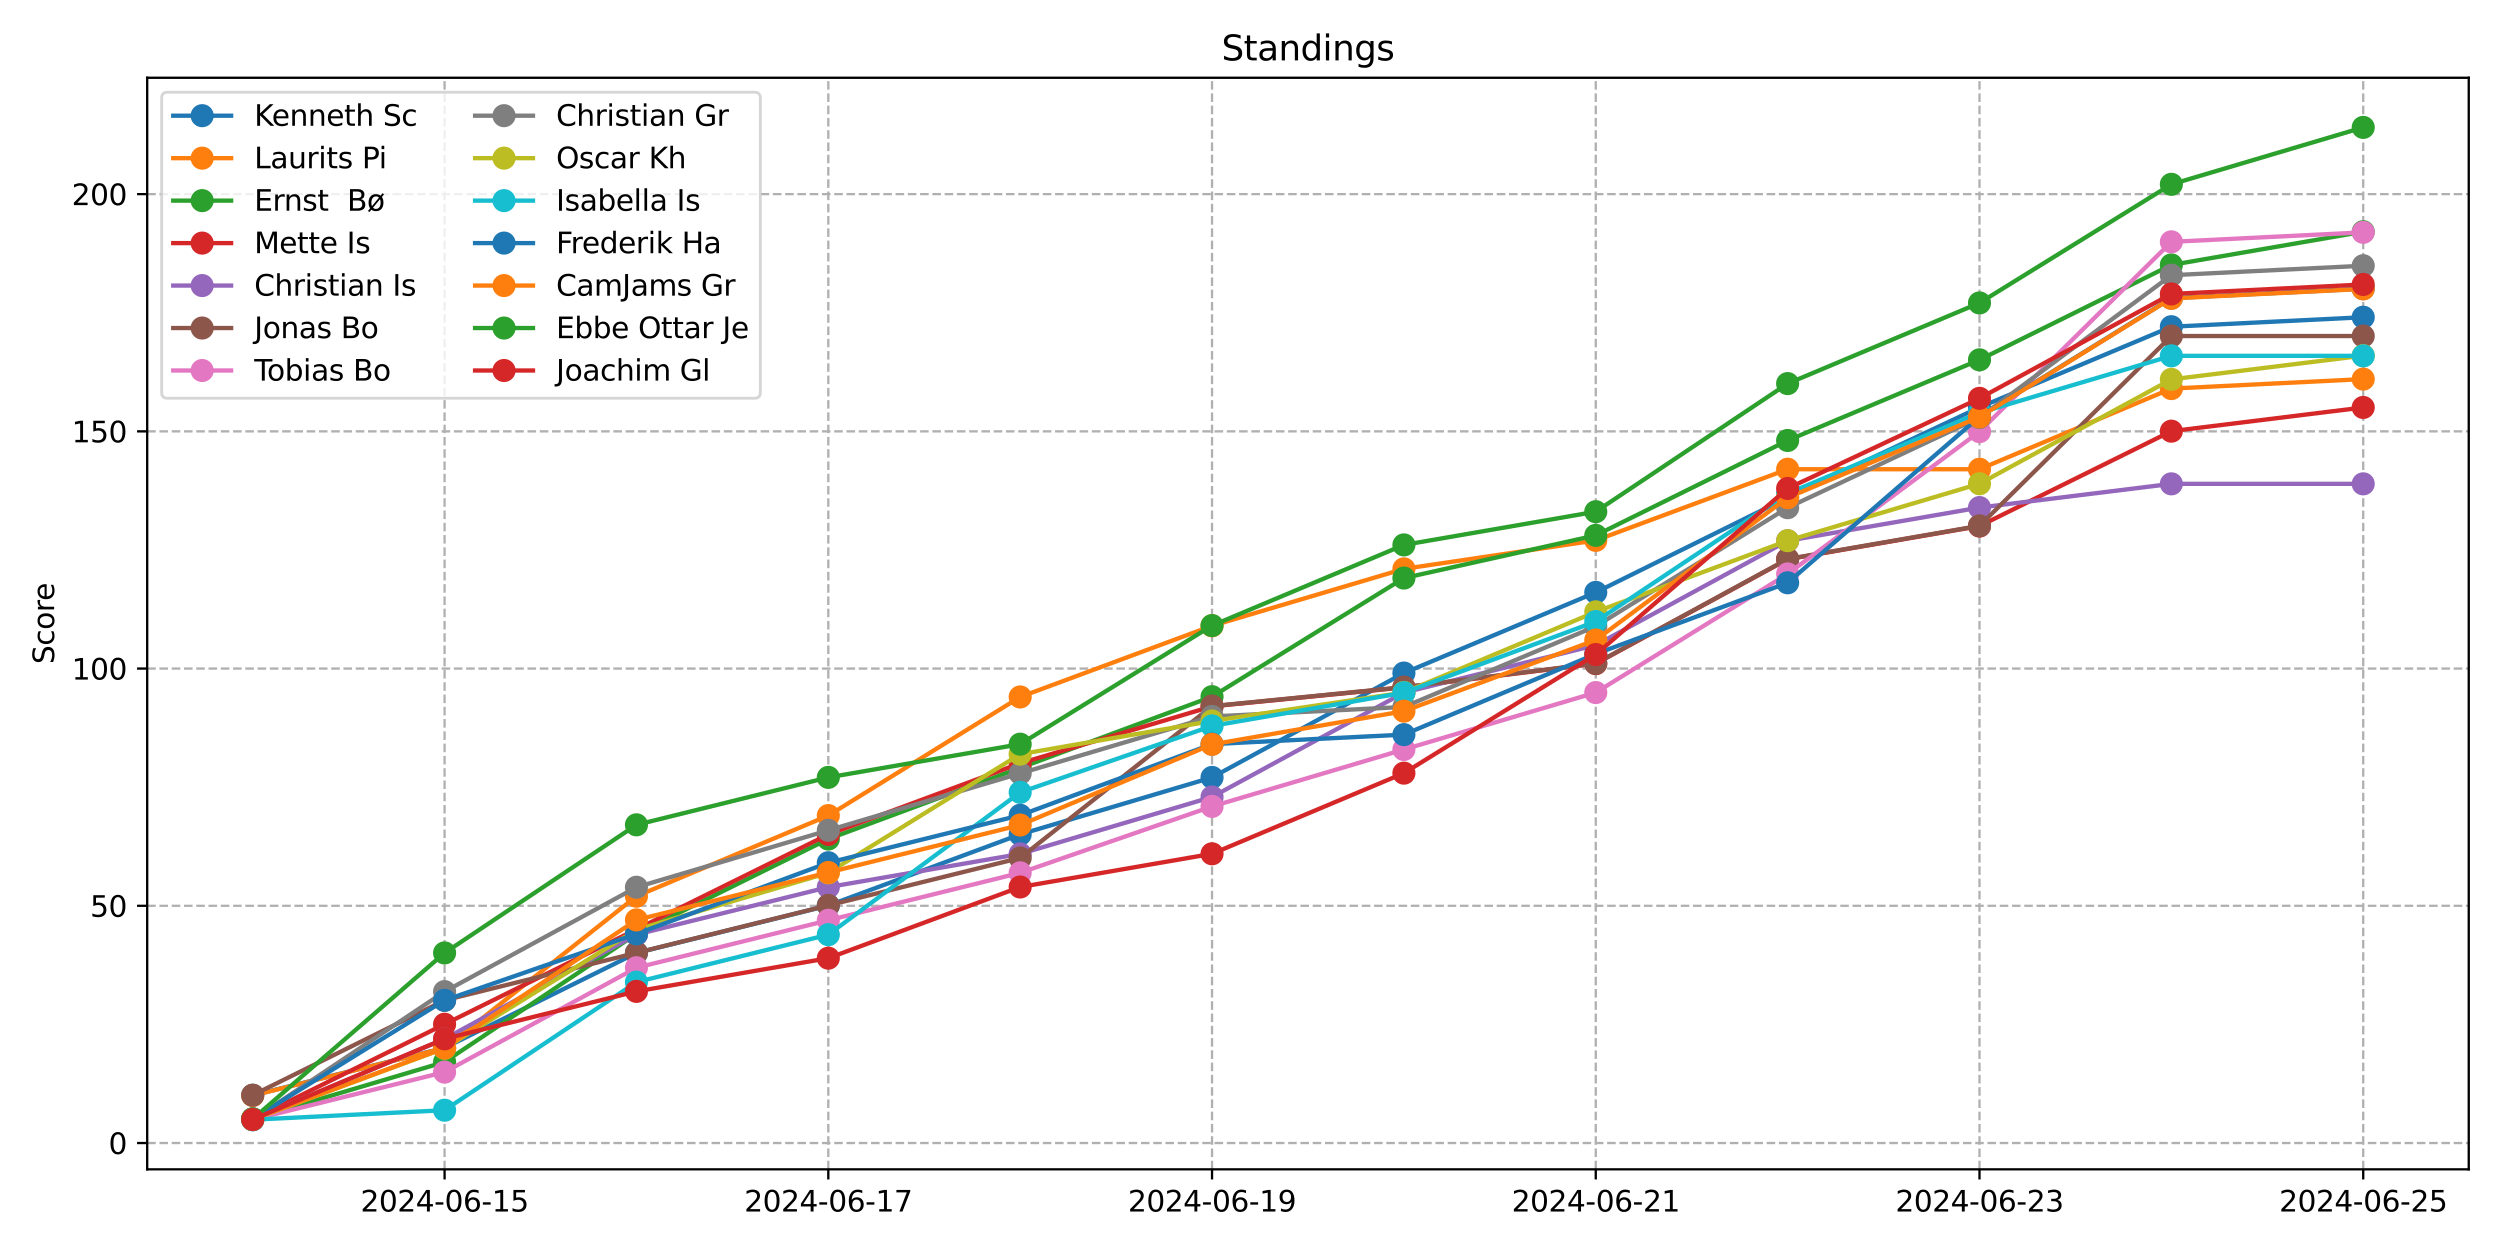 <?xml version="1.0" encoding="utf-8" standalone="no"?>
<!DOCTYPE svg PUBLIC "-//W3C//DTD SVG 1.1//EN"
  "http://www.w3.org/Graphics/SVG/1.1/DTD/svg11.dtd">
<svg xmlns:xlink="http://www.w3.org/1999/xlink" width="864pt" height="432pt" viewBox="0 0 864 432" xmlns="http://www.w3.org/2000/svg" version="1.1">
 <defs>
  <style type="text/css">*{stroke-linejoin: round; stroke-linecap: butt}</style>
 </defs>
 <g id="figure_1">
  <g id="patch_1">
   <path d="M 0 432 
L 864 432 
L 864 0 
L 0 0 
z
" style="fill: #ffffff"/>
  </g>
  <g id="axes_1">
   <g id="patch_2">
    <path d="M 50.87 404.12 
L 853.2 404.12 
L 853.2 26.88 
L 50.87 26.88 
z
" style="fill: #ffffff"/>
   </g>
   <g id="matplotlib.axis_1">
    <g id="xtick_1">
     <g id="line2d_1">
      <path d="M 153.648 404.12 
L 153.648 26.88 
" clip-path="url(#p8804c195f0)" style="fill: none; stroke-dasharray: 2.96,1.28; stroke-dashoffset: 0; stroke: #b0b0b0; stroke-width: 0.8"/>
     </g>
     <g id="line2d_2">
      <defs>
       <path id="ma5879c2cde" d="M 0 0 
L 0 3.5 
" style="stroke: #000000; stroke-width: 0.8"/>
      </defs>
      <g>
       <use xlink:href="#ma5879c2cde" x="153.648" y="404.12" style="stroke: #000000; stroke-width: 0.8"/>
      </g>
     </g>
     <g id="text_1">
      <!-- 2024-06-15 -->
      <g transform="translate(124.59 418.718) scale(0.1 -0.1)">
       <defs>
        <path id="DejaVuSans-32" d="M 1228 531 
L 3431 531 
L 3431 0 
L 469 0 
L 469 531 
Q 828 903 1448 1529 
Q 2069 2156 2228 2338 
Q 2531 2678 2651 2914 
Q 2772 3150 2772 3378 
Q 2772 3750 2511 3984 
Q 2250 4219 1831 4219 
Q 1534 4219 1204 4116 
Q 875 4013 500 3803 
L 500 4441 
Q 881 4594 1212 4672 
Q 1544 4750 1819 4750 
Q 2544 4750 2975 4387 
Q 3406 4025 3406 3419 
Q 3406 3131 3298 2873 
Q 3191 2616 2906 2266 
Q 2828 2175 2409 1742 
Q 1991 1309 1228 531 
z
" transform="scale(0.016)"/>
        <path id="DejaVuSans-30" d="M 2034 4250 
Q 1547 4250 1301 3770 
Q 1056 3291 1056 2328 
Q 1056 1369 1301 889 
Q 1547 409 2034 409 
Q 2525 409 2770 889 
Q 3016 1369 3016 2328 
Q 3016 3291 2770 3770 
Q 2525 4250 2034 4250 
z
M 2034 4750 
Q 2819 4750 3233 4129 
Q 3647 3509 3647 2328 
Q 3647 1150 3233 529 
Q 2819 -91 2034 -91 
Q 1250 -91 836 529 
Q 422 1150 422 2328 
Q 422 3509 836 4129 
Q 1250 4750 2034 4750 
z
" transform="scale(0.016)"/>
        <path id="DejaVuSans-34" d="M 2419 4116 
L 825 1625 
L 2419 1625 
L 2419 4116 
z
M 2253 4666 
L 3047 4666 
L 3047 1625 
L 3713 1625 
L 3713 1100 
L 3047 1100 
L 3047 0 
L 2419 0 
L 2419 1100 
L 313 1100 
L 313 1709 
L 2253 4666 
z
" transform="scale(0.016)"/>
        <path id="DejaVuSans-2d" d="M 313 2009 
L 1997 2009 
L 1997 1497 
L 313 1497 
L 313 2009 
z
" transform="scale(0.016)"/>
        <path id="DejaVuSans-36" d="M 2113 2584 
Q 1688 2584 1439 2293 
Q 1191 2003 1191 1497 
Q 1191 994 1439 701 
Q 1688 409 2113 409 
Q 2538 409 2786 701 
Q 3034 994 3034 1497 
Q 3034 2003 2786 2293 
Q 2538 2584 2113 2584 
z
M 3366 4563 
L 3366 3988 
Q 3128 4100 2886 4159 
Q 2644 4219 2406 4219 
Q 1781 4219 1451 3797 
Q 1122 3375 1075 2522 
Q 1259 2794 1537 2939 
Q 1816 3084 2150 3084 
Q 2853 3084 3261 2657 
Q 3669 2231 3669 1497 
Q 3669 778 3244 343 
Q 2819 -91 2113 -91 
Q 1303 -91 875 529 
Q 447 1150 447 2328 
Q 447 3434 972 4092 
Q 1497 4750 2381 4750 
Q 2619 4750 2861 4703 
Q 3103 4656 3366 4563 
z
" transform="scale(0.016)"/>
        <path id="DejaVuSans-31" d="M 794 531 
L 1825 531 
L 1825 4091 
L 703 3866 
L 703 4441 
L 1819 4666 
L 2450 4666 
L 2450 531 
L 3481 531 
L 3481 0 
L 794 0 
L 794 531 
z
" transform="scale(0.016)"/>
        <path id="DejaVuSans-35" d="M 691 4666 
L 3169 4666 
L 3169 4134 
L 1269 4134 
L 1269 2991 
Q 1406 3038 1543 3061 
Q 1681 3084 1819 3084 
Q 2600 3084 3056 2656 
Q 3513 2228 3513 1497 
Q 3513 744 3044 326 
Q 2575 -91 1722 -91 
Q 1428 -91 1123 -41 
Q 819 9 494 109 
L 494 744 
Q 775 591 1075 516 
Q 1375 441 1709 441 
Q 2250 441 2565 725 
Q 2881 1009 2881 1497 
Q 2881 1984 2565 2268 
Q 2250 2553 1709 2553 
Q 1456 2553 1204 2497 
Q 953 2441 691 2322 
L 691 4666 
z
" transform="scale(0.016)"/>
       </defs>
       <use xlink:href="#DejaVuSans-32"/>
       <use xlink:href="#DejaVuSans-30" x="63.623"/>
       <use xlink:href="#DejaVuSans-32" x="127.246"/>
       <use xlink:href="#DejaVuSans-34" x="190.869"/>
       <use xlink:href="#DejaVuSans-2d" x="254.492"/>
       <use xlink:href="#DejaVuSans-30" x="290.576"/>
       <use xlink:href="#DejaVuSans-36" x="354.199"/>
       <use xlink:href="#DejaVuSans-2d" x="417.822"/>
       <use xlink:href="#DejaVuSans-31" x="453.906"/>
       <use xlink:href="#DejaVuSans-35" x="517.529"/>
      </g>
     </g>
    </g>
    <g id="xtick_2">
     <g id="line2d_3">
      <path d="M 286.264 404.12 
L 286.264 26.88 
" clip-path="url(#p8804c195f0)" style="fill: none; stroke-dasharray: 2.96,1.28; stroke-dashoffset: 0; stroke: #b0b0b0; stroke-width: 0.8"/>
     </g>
     <g id="line2d_4">
      <g>
       <use xlink:href="#ma5879c2cde" x="286.264" y="404.12" style="stroke: #000000; stroke-width: 0.8"/>
      </g>
     </g>
     <g id="text_2">
      <!-- 2024-06-17 -->
      <g transform="translate(257.207 418.718) scale(0.1 -0.1)">
       <defs>
        <path id="DejaVuSans-37" d="M 525 4666 
L 3525 4666 
L 3525 4397 
L 1831 0 
L 1172 0 
L 2766 4134 
L 525 4134 
L 525 4666 
z
" transform="scale(0.016)"/>
       </defs>
       <use xlink:href="#DejaVuSans-32"/>
       <use xlink:href="#DejaVuSans-30" x="63.623"/>
       <use xlink:href="#DejaVuSans-32" x="127.246"/>
       <use xlink:href="#DejaVuSans-34" x="190.869"/>
       <use xlink:href="#DejaVuSans-2d" x="254.492"/>
       <use xlink:href="#DejaVuSans-30" x="290.576"/>
       <use xlink:href="#DejaVuSans-36" x="354.199"/>
       <use xlink:href="#DejaVuSans-2d" x="417.822"/>
       <use xlink:href="#DejaVuSans-31" x="453.906"/>
       <use xlink:href="#DejaVuSans-37" x="517.529"/>
      </g>
     </g>
    </g>
    <g id="xtick_3">
     <g id="line2d_5">
      <path d="M 418.881 404.12 
L 418.881 26.88 
" clip-path="url(#p8804c195f0)" style="fill: none; stroke-dasharray: 2.96,1.28; stroke-dashoffset: 0; stroke: #b0b0b0; stroke-width: 0.8"/>
     </g>
     <g id="line2d_6">
      <g>
       <use xlink:href="#ma5879c2cde" x="418.881" y="404.12" style="stroke: #000000; stroke-width: 0.8"/>
      </g>
     </g>
     <g id="text_3">
      <!-- 2024-06-19 -->
      <g transform="translate(389.823 418.718) scale(0.1 -0.1)">
       <defs>
        <path id="DejaVuSans-39" d="M 703 97 
L 703 672 
Q 941 559 1184 500 
Q 1428 441 1663 441 
Q 2288 441 2617 861 
Q 2947 1281 2994 2138 
Q 2813 1869 2534 1725 
Q 2256 1581 1919 1581 
Q 1219 1581 811 2004 
Q 403 2428 403 3163 
Q 403 3881 828 4315 
Q 1253 4750 1959 4750 
Q 2769 4750 3195 4129 
Q 3622 3509 3622 2328 
Q 3622 1225 3098 567 
Q 2575 -91 1691 -91 
Q 1453 -91 1209 -44 
Q 966 3 703 97 
z
M 1959 2075 
Q 2384 2075 2632 2365 
Q 2881 2656 2881 3163 
Q 2881 3666 2632 3958 
Q 2384 4250 1959 4250 
Q 1534 4250 1286 3958 
Q 1038 3666 1038 3163 
Q 1038 2656 1286 2365 
Q 1534 2075 1959 2075 
z
" transform="scale(0.016)"/>
       </defs>
       <use xlink:href="#DejaVuSans-32"/>
       <use xlink:href="#DejaVuSans-30" x="63.623"/>
       <use xlink:href="#DejaVuSans-32" x="127.246"/>
       <use xlink:href="#DejaVuSans-34" x="190.869"/>
       <use xlink:href="#DejaVuSans-2d" x="254.492"/>
       <use xlink:href="#DejaVuSans-30" x="290.576"/>
       <use xlink:href="#DejaVuSans-36" x="354.199"/>
       <use xlink:href="#DejaVuSans-2d" x="417.822"/>
       <use xlink:href="#DejaVuSans-31" x="453.906"/>
       <use xlink:href="#DejaVuSans-39" x="517.529"/>
      </g>
     </g>
    </g>
    <g id="xtick_4">
     <g id="line2d_7">
      <path d="M 551.497 404.12 
L 551.497 26.88 
" clip-path="url(#p8804c195f0)" style="fill: none; stroke-dasharray: 2.96,1.28; stroke-dashoffset: 0; stroke: #b0b0b0; stroke-width: 0.8"/>
     </g>
     <g id="line2d_8">
      <g>
       <use xlink:href="#ma5879c2cde" x="551.497" y="404.12" style="stroke: #000000; stroke-width: 0.8"/>
      </g>
     </g>
     <g id="text_4">
      <!-- 2024-06-21 -->
      <g transform="translate(522.44 418.718) scale(0.1 -0.1)">
       <use xlink:href="#DejaVuSans-32"/>
       <use xlink:href="#DejaVuSans-30" x="63.623"/>
       <use xlink:href="#DejaVuSans-32" x="127.246"/>
       <use xlink:href="#DejaVuSans-34" x="190.869"/>
       <use xlink:href="#DejaVuSans-2d" x="254.492"/>
       <use xlink:href="#DejaVuSans-30" x="290.576"/>
       <use xlink:href="#DejaVuSans-36" x="354.199"/>
       <use xlink:href="#DejaVuSans-2d" x="417.822"/>
       <use xlink:href="#DejaVuSans-32" x="453.906"/>
       <use xlink:href="#DejaVuSans-31" x="517.529"/>
      </g>
     </g>
    </g>
    <g id="xtick_5">
     <g id="line2d_9">
      <path d="M 684.114 404.12 
L 684.114 26.88 
" clip-path="url(#p8804c195f0)" style="fill: none; stroke-dasharray: 2.96,1.28; stroke-dashoffset: 0; stroke: #b0b0b0; stroke-width: 0.8"/>
     </g>
     <g id="line2d_10">
      <g>
       <use xlink:href="#ma5879c2cde" x="684.114" y="404.12" style="stroke: #000000; stroke-width: 0.8"/>
      </g>
     </g>
     <g id="text_5">
      <!-- 2024-06-23 -->
      <g transform="translate(655.056 418.718) scale(0.1 -0.1)">
       <defs>
        <path id="DejaVuSans-33" d="M 2597 2516 
Q 3050 2419 3304 2112 
Q 3559 1806 3559 1356 
Q 3559 666 3084 287 
Q 2609 -91 1734 -91 
Q 1441 -91 1130 -33 
Q 819 25 488 141 
L 488 750 
Q 750 597 1062 519 
Q 1375 441 1716 441 
Q 2309 441 2620 675 
Q 2931 909 2931 1356 
Q 2931 1769 2642 2001 
Q 2353 2234 1838 2234 
L 1294 2234 
L 1294 2753 
L 1863 2753 
Q 2328 2753 2575 2939 
Q 2822 3125 2822 3475 
Q 2822 3834 2567 4026 
Q 2313 4219 1838 4219 
Q 1578 4219 1281 4162 
Q 984 4106 628 3988 
L 628 4550 
Q 988 4650 1302 4700 
Q 1616 4750 1894 4750 
Q 2613 4750 3031 4423 
Q 3450 4097 3450 3541 
Q 3450 3153 3228 2886 
Q 3006 2619 2597 2516 
z
" transform="scale(0.016)"/>
       </defs>
       <use xlink:href="#DejaVuSans-32"/>
       <use xlink:href="#DejaVuSans-30" x="63.623"/>
       <use xlink:href="#DejaVuSans-32" x="127.246"/>
       <use xlink:href="#DejaVuSans-34" x="190.869"/>
       <use xlink:href="#DejaVuSans-2d" x="254.492"/>
       <use xlink:href="#DejaVuSans-30" x="290.576"/>
       <use xlink:href="#DejaVuSans-36" x="354.199"/>
       <use xlink:href="#DejaVuSans-2d" x="417.822"/>
       <use xlink:href="#DejaVuSans-32" x="453.906"/>
       <use xlink:href="#DejaVuSans-33" x="517.529"/>
      </g>
     </g>
    </g>
    <g id="xtick_6">
     <g id="line2d_11">
      <path d="M 816.73 404.12 
L 816.73 26.88 
" clip-path="url(#p8804c195f0)" style="fill: none; stroke-dasharray: 2.96,1.28; stroke-dashoffset: 0; stroke: #b0b0b0; stroke-width: 0.8"/>
     </g>
     <g id="line2d_12">
      <g>
       <use xlink:href="#ma5879c2cde" x="816.73" y="404.12" style="stroke: #000000; stroke-width: 0.8"/>
      </g>
     </g>
     <g id="text_6">
      <!-- 2024-06-25 -->
      <g transform="translate(787.673 418.718) scale(0.1 -0.1)">
       <use xlink:href="#DejaVuSans-32"/>
       <use xlink:href="#DejaVuSans-30" x="63.623"/>
       <use xlink:href="#DejaVuSans-32" x="127.246"/>
       <use xlink:href="#DejaVuSans-34" x="190.869"/>
       <use xlink:href="#DejaVuSans-2d" x="254.492"/>
       <use xlink:href="#DejaVuSans-30" x="290.576"/>
       <use xlink:href="#DejaVuSans-36" x="354.199"/>
       <use xlink:href="#DejaVuSans-2d" x="417.822"/>
       <use xlink:href="#DejaVuSans-32" x="453.906"/>
       <use xlink:href="#DejaVuSans-35" x="517.529"/>
      </g>
     </g>
    </g>
   </g>
   <g id="matplotlib.axis_2">
    <g id="ytick_1">
     <g id="line2d_13">
      <path d="M 50.87 395.029 
L 853.2 395.029 
" clip-path="url(#p8804c195f0)" style="fill: none; stroke-dasharray: 2.96,1.28; stroke-dashoffset: 0; stroke: #b0b0b0; stroke-width: 0.8"/>
     </g>
     <g id="line2d_14">
      <defs>
       <path id="mc61110ced8" d="M 0 0 
L -3.5 0 
" style="stroke: #000000; stroke-width: 0.8"/>
      </defs>
      <g>
       <use xlink:href="#mc61110ced8" x="50.87" y="395.029" style="stroke: #000000; stroke-width: 0.8"/>
      </g>
     </g>
     <g id="text_7">
      <!-- 0 -->
      <g transform="translate(37.508 398.829) scale(0.1 -0.1)">
       <use xlink:href="#DejaVuSans-30"/>
      </g>
     </g>
    </g>
    <g id="ytick_2">
     <g id="line2d_15">
      <path d="M 50.87 313.046 
L 853.2 313.046 
" clip-path="url(#p8804c195f0)" style="fill: none; stroke-dasharray: 2.96,1.28; stroke-dashoffset: 0; stroke: #b0b0b0; stroke-width: 0.8"/>
     </g>
     <g id="line2d_16">
      <g>
       <use xlink:href="#mc61110ced8" x="50.87" y="313.046" style="stroke: #000000; stroke-width: 0.8"/>
      </g>
     </g>
     <g id="text_8">
      <!-- 50 -->
      <g transform="translate(31.145 316.845) scale(0.1 -0.1)">
       <use xlink:href="#DejaVuSans-35"/>
       <use xlink:href="#DejaVuSans-30" x="63.623"/>
      </g>
     </g>
    </g>
    <g id="ytick_3">
     <g id="line2d_17">
      <path d="M 50.87 231.062 
L 853.2 231.062 
" clip-path="url(#p8804c195f0)" style="fill: none; stroke-dasharray: 2.96,1.28; stroke-dashoffset: 0; stroke: #b0b0b0; stroke-width: 0.8"/>
     </g>
     <g id="line2d_18">
      <g>
       <use xlink:href="#mc61110ced8" x="50.87" y="231.062" style="stroke: #000000; stroke-width: 0.8"/>
      </g>
     </g>
     <g id="text_9">
      <!-- 100 -->
      <g transform="translate(24.782 234.861) scale(0.1 -0.1)">
       <use xlink:href="#DejaVuSans-31"/>
       <use xlink:href="#DejaVuSans-30" x="63.623"/>
       <use xlink:href="#DejaVuSans-30" x="127.246"/>
      </g>
     </g>
    </g>
    <g id="ytick_4">
     <g id="line2d_19">
      <path d="M 50.87 149.078 
L 853.2 149.078 
" clip-path="url(#p8804c195f0)" style="fill: none; stroke-dasharray: 2.96,1.28; stroke-dashoffset: 0; stroke: #b0b0b0; stroke-width: 0.8"/>
     </g>
     <g id="line2d_20">
      <g>
       <use xlink:href="#mc61110ced8" x="50.87" y="149.078" style="stroke: #000000; stroke-width: 0.8"/>
      </g>
     </g>
     <g id="text_10">
      <!-- 150 -->
      <g transform="translate(24.782 152.878) scale(0.1 -0.1)">
       <use xlink:href="#DejaVuSans-31"/>
       <use xlink:href="#DejaVuSans-35" x="63.623"/>
       <use xlink:href="#DejaVuSans-30" x="127.246"/>
      </g>
     </g>
    </g>
    <g id="ytick_5">
     <g id="line2d_21">
      <path d="M 50.87 67.095 
L 853.2 67.095 
" clip-path="url(#p8804c195f0)" style="fill: none; stroke-dasharray: 2.96,1.28; stroke-dashoffset: 0; stroke: #b0b0b0; stroke-width: 0.8"/>
     </g>
     <g id="line2d_22">
      <g>
       <use xlink:href="#mc61110ced8" x="50.87" y="67.095" style="stroke: #000000; stroke-width: 0.8"/>
      </g>
     </g>
     <g id="text_11">
      <!-- 200 -->
      <g transform="translate(24.782 70.894) scale(0.1 -0.1)">
       <use xlink:href="#DejaVuSans-32"/>
       <use xlink:href="#DejaVuSans-30" x="63.623"/>
       <use xlink:href="#DejaVuSans-30" x="127.246"/>
      </g>
     </g>
    </g>
    <g id="text_12">
     <!-- Score -->
     <g transform="translate(18.703 229.502) rotate(-90) scale(0.1 -0.1)">
      <defs>
       <path id="DejaVuSans-53" d="M 3425 4513 
L 3425 3897 
Q 3066 4069 2747 4153 
Q 2428 4238 2131 4238 
Q 1616 4238 1336 4038 
Q 1056 3838 1056 3469 
Q 1056 3159 1242 3001 
Q 1428 2844 1947 2747 
L 2328 2669 
Q 3034 2534 3370 2195 
Q 3706 1856 3706 1288 
Q 3706 609 3251 259 
Q 2797 -91 1919 -91 
Q 1588 -91 1214 -16 
Q 841 59 441 206 
L 441 856 
Q 825 641 1194 531 
Q 1563 422 1919 422 
Q 2459 422 2753 634 
Q 3047 847 3047 1241 
Q 3047 1584 2836 1778 
Q 2625 1972 2144 2069 
L 1759 2144 
Q 1053 2284 737 2584 
Q 422 2884 422 3419 
Q 422 4038 858 4394 
Q 1294 4750 2059 4750 
Q 2388 4750 2728 4690 
Q 3069 4631 3425 4513 
z
" transform="scale(0.016)"/>
       <path id="DejaVuSans-63" d="M 3122 3366 
L 3122 2828 
Q 2878 2963 2633 3030 
Q 2388 3097 2138 3097 
Q 1578 3097 1268 2742 
Q 959 2388 959 1747 
Q 959 1106 1268 751 
Q 1578 397 2138 397 
Q 2388 397 2633 464 
Q 2878 531 3122 666 
L 3122 134 
Q 2881 22 2623 -34 
Q 2366 -91 2075 -91 
Q 1284 -91 818 406 
Q 353 903 353 1747 
Q 353 2603 823 3093 
Q 1294 3584 2113 3584 
Q 2378 3584 2631 3529 
Q 2884 3475 3122 3366 
z
" transform="scale(0.016)"/>
       <path id="DejaVuSans-6f" d="M 1959 3097 
Q 1497 3097 1228 2736 
Q 959 2375 959 1747 
Q 959 1119 1226 758 
Q 1494 397 1959 397 
Q 2419 397 2687 759 
Q 2956 1122 2956 1747 
Q 2956 2369 2687 2733 
Q 2419 3097 1959 3097 
z
M 1959 3584 
Q 2709 3584 3137 3096 
Q 3566 2609 3566 1747 
Q 3566 888 3137 398 
Q 2709 -91 1959 -91 
Q 1206 -91 779 398 
Q 353 888 353 1747 
Q 353 2609 779 3096 
Q 1206 3584 1959 3584 
z
" transform="scale(0.016)"/>
       <path id="DejaVuSans-72" d="M 2631 2963 
Q 2534 3019 2420 3045 
Q 2306 3072 2169 3072 
Q 1681 3072 1420 2755 
Q 1159 2438 1159 1844 
L 1159 0 
L 581 0 
L 581 3500 
L 1159 3500 
L 1159 2956 
Q 1341 3275 1631 3429 
Q 1922 3584 2338 3584 
Q 2397 3584 2469 3576 
Q 2541 3569 2628 3553 
L 2631 2963 
z
" transform="scale(0.016)"/>
       <path id="DejaVuSans-65" d="M 3597 1894 
L 3597 1613 
L 953 1613 
Q 991 1019 1311 708 
Q 1631 397 2203 397 
Q 2534 397 2845 478 
Q 3156 559 3463 722 
L 3463 178 
Q 3153 47 2828 -22 
Q 2503 -91 2169 -91 
Q 1331 -91 842 396 
Q 353 884 353 1716 
Q 353 2575 817 3079 
Q 1281 3584 2069 3584 
Q 2775 3584 3186 3129 
Q 3597 2675 3597 1894 
z
M 3022 2063 
Q 3016 2534 2758 2815 
Q 2500 3097 2075 3097 
Q 1594 3097 1305 2825 
Q 1016 2553 972 2059 
L 3022 2063 
z
" transform="scale(0.016)"/>
      </defs>
      <use xlink:href="#DejaVuSans-53"/>
      <use xlink:href="#DejaVuSans-63" x="63.477"/>
      <use xlink:href="#DejaVuSans-6f" x="118.457"/>
      <use xlink:href="#DejaVuSans-72" x="179.639"/>
      <use xlink:href="#DejaVuSans-65" x="218.502"/>
     </g>
    </g>
   </g>
   <g id="line2d_23">
    <path d="M 87.34 378.538 
L 153.648 362.141 
L 219.956 329.348 
L 286.264 312.951 
L 352.573 288.356 
L 418.881 268.68 
L 485.189 232.607 
L 551.497 204.733 
L 617.806 171.939 
L 684.114 140.785 
L 750.422 112.911 
L 816.73 109.632 
" clip-path="url(#p8804c195f0)" style="fill: none; stroke: #1f77b4; stroke-width: 1.5; stroke-linecap: square"/>
    <defs>
     <path id="m44d33c92a4" d="M 0 3.5 
C 0.928 3.5 1.819 3.131 2.475 2.475 
C 3.131 1.819 3.5 0.928 3.5 0 
C 3.5 -0.928 3.131 -1.819 2.475 -2.475 
C 1.819 -3.131 0.928 -3.5 0 -3.5 
C -0.928 -3.5 -1.819 -3.131 -2.475 -2.475 
C -3.131 -1.819 -3.5 -0.928 -3.5 0 
C -3.5 0.928 -3.131 1.819 -2.475 2.475 
C -1.819 3.131 -0.928 3.5 0 3.5 
z
" style="stroke: #1f77b4"/>
    </defs>
    <g clip-path="url(#p8804c195f0)">
     <use xlink:href="#m44d33c92a4" x="87.34" y="378.538" style="fill: #1f77b4; stroke: #1f77b4"/>
     <use xlink:href="#m44d33c92a4" x="153.648" y="362.141" style="fill: #1f77b4; stroke: #1f77b4"/>
     <use xlink:href="#m44d33c92a4" x="219.956" y="329.348" style="fill: #1f77b4; stroke: #1f77b4"/>
     <use xlink:href="#m44d33c92a4" x="286.264" y="312.951" style="fill: #1f77b4; stroke: #1f77b4"/>
     <use xlink:href="#m44d33c92a4" x="352.573" y="288.356" style="fill: #1f77b4; stroke: #1f77b4"/>
     <use xlink:href="#m44d33c92a4" x="418.881" y="268.68" style="fill: #1f77b4; stroke: #1f77b4"/>
     <use xlink:href="#m44d33c92a4" x="485.189" y="232.607" style="fill: #1f77b4; stroke: #1f77b4"/>
     <use xlink:href="#m44d33c92a4" x="551.497" y="204.733" style="fill: #1f77b4; stroke: #1f77b4"/>
     <use xlink:href="#m44d33c92a4" x="617.806" y="171.939" style="fill: #1f77b4; stroke: #1f77b4"/>
     <use xlink:href="#m44d33c92a4" x="684.114" y="140.785" style="fill: #1f77b4; stroke: #1f77b4"/>
     <use xlink:href="#m44d33c92a4" x="750.422" y="112.911" style="fill: #1f77b4; stroke: #1f77b4"/>
     <use xlink:href="#m44d33c92a4" x="816.73" y="109.632" style="fill: #1f77b4; stroke: #1f77b4"/>
    </g>
   </g>
   <g id="line2d_24">
    <path d="M 87.34 378.602 
L 153.648 362.206 
L 219.956 309.736 
L 286.264 281.862 
L 352.573 240.87 
L 418.881 216.275 
L 485.189 196.598 
L 551.497 186.76 
L 617.806 162.165 
L 684.114 162.165 
L 750.422 134.291 
L 816.73 131.012 
" clip-path="url(#p8804c195f0)" style="fill: none; stroke: #ff7f0e; stroke-width: 1.5; stroke-linecap: square"/>
    <defs>
     <path id="mc8df4e2db4" d="M 0 3.5 
C 0.928 3.5 1.819 3.131 2.475 2.475 
C 3.131 1.819 3.5 0.928 3.5 0 
C 3.5 -0.928 3.131 -1.819 2.475 -2.475 
C 1.819 -3.131 0.928 -3.5 0 -3.5 
C -0.928 -3.5 -1.819 -3.131 -2.475 -2.475 
C -3.131 -1.819 -3.5 -0.928 -3.5 0 
C -3.5 0.928 -3.131 1.819 -2.475 2.475 
C -1.819 3.131 -0.928 3.5 0 3.5 
z
" style="stroke: #ff7f0e"/>
    </defs>
    <g clip-path="url(#p8804c195f0)">
     <use xlink:href="#mc8df4e2db4" x="87.34" y="378.602" style="fill: #ff7f0e; stroke: #ff7f0e"/>
     <use xlink:href="#mc8df4e2db4" x="153.648" y="362.206" style="fill: #ff7f0e; stroke: #ff7f0e"/>
     <use xlink:href="#mc8df4e2db4" x="219.956" y="309.736" style="fill: #ff7f0e; stroke: #ff7f0e"/>
     <use xlink:href="#mc8df4e2db4" x="286.264" y="281.862" style="fill: #ff7f0e; stroke: #ff7f0e"/>
     <use xlink:href="#mc8df4e2db4" x="352.573" y="240.87" style="fill: #ff7f0e; stroke: #ff7f0e"/>
     <use xlink:href="#mc8df4e2db4" x="418.881" y="216.275" style="fill: #ff7f0e; stroke: #ff7f0e"/>
     <use xlink:href="#mc8df4e2db4" x="485.189" y="196.598" style="fill: #ff7f0e; stroke: #ff7f0e"/>
     <use xlink:href="#mc8df4e2db4" x="551.497" y="186.76" style="fill: #ff7f0e; stroke: #ff7f0e"/>
     <use xlink:href="#mc8df4e2db4" x="617.806" y="162.165" style="fill: #ff7f0e; stroke: #ff7f0e"/>
     <use xlink:href="#mc8df4e2db4" x="684.114" y="162.165" style="fill: #ff7f0e; stroke: #ff7f0e"/>
     <use xlink:href="#mc8df4e2db4" x="750.422" y="134.291" style="fill: #ff7f0e; stroke: #ff7f0e"/>
     <use xlink:href="#mc8df4e2db4" x="816.73" y="131.012" style="fill: #ff7f0e; stroke: #ff7f0e"/>
    </g>
   </g>
   <g id="line2d_25">
    <path d="M 87.34 386.7 
L 153.648 367.024 
L 219.956 322.753 
L 286.264 289.959 
L 352.573 265.364 
L 418.881 240.769 
L 485.189 199.777 
L 551.497 185.02 
L 617.806 152.227 
L 684.114 124.352 
L 750.422 91.559 
L 816.73 80.081 
" clip-path="url(#p8804c195f0)" style="fill: none; stroke: #2ca02c; stroke-width: 1.5; stroke-linecap: square"/>
    <defs>
     <path id="m6d7f1f28bd" d="M 0 3.5 
C 0.928 3.5 1.819 3.131 2.475 2.475 
C 3.131 1.819 3.5 0.928 3.5 0 
C 3.5 -0.928 3.131 -1.819 2.475 -2.475 
C 1.819 -3.131 0.928 -3.5 0 -3.5 
C -0.928 -3.5 -1.819 -3.131 -2.475 -2.475 
C -3.131 -1.819 -3.5 -0.928 -3.5 0 
C -3.5 0.928 -3.131 1.819 -2.475 2.475 
C -1.819 3.131 -0.928 3.5 0 3.5 
z
" style="stroke: #2ca02c"/>
    </defs>
    <g clip-path="url(#p8804c195f0)">
     <use xlink:href="#m6d7f1f28bd" x="87.34" y="386.7" style="fill: #2ca02c; stroke: #2ca02c"/>
     <use xlink:href="#m6d7f1f28bd" x="153.648" y="367.024" style="fill: #2ca02c; stroke: #2ca02c"/>
     <use xlink:href="#m6d7f1f28bd" x="219.956" y="322.753" style="fill: #2ca02c; stroke: #2ca02c"/>
     <use xlink:href="#m6d7f1f28bd" x="286.264" y="289.959" style="fill: #2ca02c; stroke: #2ca02c"/>
     <use xlink:href="#m6d7f1f28bd" x="352.573" y="265.364" style="fill: #2ca02c; stroke: #2ca02c"/>
     <use xlink:href="#m6d7f1f28bd" x="418.881" y="240.769" style="fill: #2ca02c; stroke: #2ca02c"/>
     <use xlink:href="#m6d7f1f28bd" x="485.189" y="199.777" style="fill: #2ca02c; stroke: #2ca02c"/>
     <use xlink:href="#m6d7f1f28bd" x="551.497" y="185.02" style="fill: #2ca02c; stroke: #2ca02c"/>
     <use xlink:href="#m6d7f1f28bd" x="617.806" y="152.227" style="fill: #2ca02c; stroke: #2ca02c"/>
     <use xlink:href="#m6d7f1f28bd" x="684.114" y="124.352" style="fill: #2ca02c; stroke: #2ca02c"/>
     <use xlink:href="#m6d7f1f28bd" x="750.422" y="91.559" style="fill: #2ca02c; stroke: #2ca02c"/>
     <use xlink:href="#m6d7f1f28bd" x="816.73" y="80.081" style="fill: #2ca02c; stroke: #2ca02c"/>
    </g>
   </g>
   <g id="line2d_26">
    <path d="M 87.34 386.766 
L 153.648 353.972 
L 219.956 321.179 
L 286.264 288.385 
L 352.573 263.79 
L 418.881 244.114 
L 485.189 237.555 
L 551.497 229.357 
L 617.806 193.284 
L 684.114 181.807 
L 750.422 149.013 
L 816.73 140.815 
" clip-path="url(#p8804c195f0)" style="fill: none; stroke: #d62728; stroke-width: 1.5; stroke-linecap: square"/>
    <defs>
     <path id="m9fc1de224b" d="M 0 3.5 
C 0.928 3.5 1.819 3.131 2.475 2.475 
C 3.131 1.819 3.5 0.928 3.5 0 
C 3.5 -0.928 3.131 -1.819 2.475 -2.475 
C 1.819 -3.131 0.928 -3.5 0 -3.5 
C -0.928 -3.5 -1.819 -3.131 -2.475 -2.475 
C -3.131 -1.819 -3.5 -0.928 -3.5 0 
C -3.5 0.928 -3.131 1.819 -2.475 2.475 
C -1.819 3.131 -0.928 3.5 0 3.5 
z
" style="stroke: #d62728"/>
    </defs>
    <g clip-path="url(#p8804c195f0)">
     <use xlink:href="#m9fc1de224b" x="87.34" y="386.766" style="fill: #d62728; stroke: #d62728"/>
     <use xlink:href="#m9fc1de224b" x="153.648" y="353.972" style="fill: #d62728; stroke: #d62728"/>
     <use xlink:href="#m9fc1de224b" x="219.956" y="321.179" style="fill: #d62728; stroke: #d62728"/>
     <use xlink:href="#m9fc1de224b" x="286.264" y="288.385" style="fill: #d62728; stroke: #d62728"/>
     <use xlink:href="#m9fc1de224b" x="352.573" y="263.79" style="fill: #d62728; stroke: #d62728"/>
     <use xlink:href="#m9fc1de224b" x="418.881" y="244.114" style="fill: #d62728; stroke: #d62728"/>
     <use xlink:href="#m9fc1de224b" x="485.189" y="237.555" style="fill: #d62728; stroke: #d62728"/>
     <use xlink:href="#m9fc1de224b" x="551.497" y="229.357" style="fill: #d62728; stroke: #d62728"/>
     <use xlink:href="#m9fc1de224b" x="617.806" y="193.284" style="fill: #d62728; stroke: #d62728"/>
     <use xlink:href="#m9fc1de224b" x="684.114" y="181.807" style="fill: #d62728; stroke: #d62728"/>
     <use xlink:href="#m9fc1de224b" x="750.422" y="149.013" style="fill: #d62728; stroke: #d62728"/>
     <use xlink:href="#m9fc1de224b" x="816.73" y="140.815" style="fill: #d62728; stroke: #d62728"/>
    </g>
   </g>
   <g id="line2d_27">
    <path d="M 87.34 386.931 
L 153.648 359.057 
L 219.956 322.984 
L 286.264 306.587 
L 352.573 295.109 
L 418.881 275.433 
L 485.189 239.361 
L 551.497 222.964 
L 617.806 186.891 
L 684.114 175.413 
L 750.422 167.215 
L 816.73 167.215 
" clip-path="url(#p8804c195f0)" style="fill: none; stroke: #9467bd; stroke-width: 1.5; stroke-linecap: square"/>
    <defs>
     <path id="m17b6161a02" d="M 0 3.5 
C 0.928 3.5 1.819 3.131 2.475 2.475 
C 3.131 1.819 3.5 0.928 3.5 0 
C 3.5 -0.928 3.131 -1.819 2.475 -2.475 
C 1.819 -3.131 0.928 -3.5 0 -3.5 
C -0.928 -3.5 -1.819 -3.131 -2.475 -2.475 
C -3.131 -1.819 -3.5 -0.928 -3.5 0 
C -3.5 0.928 -3.131 1.819 -2.475 2.475 
C -1.819 3.131 -0.928 3.5 0 3.5 
z
" style="stroke: #9467bd"/>
    </defs>
    <g clip-path="url(#p8804c195f0)">
     <use xlink:href="#m17b6161a02" x="87.34" y="386.931" style="fill: #9467bd; stroke: #9467bd"/>
     <use xlink:href="#m17b6161a02" x="153.648" y="359.057" style="fill: #9467bd; stroke: #9467bd"/>
     <use xlink:href="#m17b6161a02" x="219.956" y="322.984" style="fill: #9467bd; stroke: #9467bd"/>
     <use xlink:href="#m17b6161a02" x="286.264" y="306.587" style="fill: #9467bd; stroke: #9467bd"/>
     <use xlink:href="#m17b6161a02" x="352.573" y="295.109" style="fill: #9467bd; stroke: #9467bd"/>
     <use xlink:href="#m17b6161a02" x="418.881" y="275.433" style="fill: #9467bd; stroke: #9467bd"/>
     <use xlink:href="#m17b6161a02" x="485.189" y="239.361" style="fill: #9467bd; stroke: #9467bd"/>
     <use xlink:href="#m17b6161a02" x="551.497" y="222.964" style="fill: #9467bd; stroke: #9467bd"/>
     <use xlink:href="#m17b6161a02" x="617.806" y="186.891" style="fill: #9467bd; stroke: #9467bd"/>
     <use xlink:href="#m17b6161a02" x="684.114" y="175.413" style="fill: #9467bd; stroke: #9467bd"/>
     <use xlink:href="#m17b6161a02" x="750.422" y="167.215" style="fill: #9467bd; stroke: #9467bd"/>
     <use xlink:href="#m17b6161a02" x="816.73" y="167.215" style="fill: #9467bd; stroke: #9467bd"/>
    </g>
   </g>
   <g id="line2d_28">
    <path d="M 87.34 378.483 
L 153.648 345.69 
L 219.956 329.293 
L 286.264 312.896 
L 352.573 296.5 
L 418.881 244.03 
L 485.189 237.472 
L 551.497 229.273 
L 617.806 193.2 
L 684.114 181.723 
L 750.422 116.136 
L 816.73 116.136 
" clip-path="url(#p8804c195f0)" style="fill: none; stroke: #8c564b; stroke-width: 1.5; stroke-linecap: square"/>
    <defs>
     <path id="m1ce47e07de" d="M 0 3.5 
C 0.928 3.5 1.819 3.131 2.475 2.475 
C 3.131 1.819 3.5 0.928 3.5 0 
C 3.5 -0.928 3.131 -1.819 2.475 -2.475 
C 1.819 -3.131 0.928 -3.5 0 -3.5 
C -0.928 -3.5 -1.819 -3.131 -2.475 -2.475 
C -3.131 -1.819 -3.5 -0.928 -3.5 0 
C -3.5 0.928 -3.131 1.819 -2.475 2.475 
C -1.819 3.131 -0.928 3.5 0 3.5 
z
" style="stroke: #8c564b"/>
    </defs>
    <g clip-path="url(#p8804c195f0)">
     <use xlink:href="#m1ce47e07de" x="87.34" y="378.483" style="fill: #8c564b; stroke: #8c564b"/>
     <use xlink:href="#m1ce47e07de" x="153.648" y="345.69" style="fill: #8c564b; stroke: #8c564b"/>
     <use xlink:href="#m1ce47e07de" x="219.956" y="329.293" style="fill: #8c564b; stroke: #8c564b"/>
     <use xlink:href="#m1ce47e07de" x="286.264" y="312.896" style="fill: #8c564b; stroke: #8c564b"/>
     <use xlink:href="#m1ce47e07de" x="352.573" y="296.5" style="fill: #8c564b; stroke: #8c564b"/>
     <use xlink:href="#m1ce47e07de" x="418.881" y="244.03" style="fill: #8c564b; stroke: #8c564b"/>
     <use xlink:href="#m1ce47e07de" x="485.189" y="237.472" style="fill: #8c564b; stroke: #8c564b"/>
     <use xlink:href="#m1ce47e07de" x="551.497" y="229.273" style="fill: #8c564b; stroke: #8c564b"/>
     <use xlink:href="#m1ce47e07de" x="617.806" y="193.2" style="fill: #8c564b; stroke: #8c564b"/>
     <use xlink:href="#m1ce47e07de" x="684.114" y="181.723" style="fill: #8c564b; stroke: #8c564b"/>
     <use xlink:href="#m1ce47e07de" x="750.422" y="116.136" style="fill: #8c564b; stroke: #8c564b"/>
     <use xlink:href="#m1ce47e07de" x="816.73" y="116.136" style="fill: #8c564b; stroke: #8c564b"/>
    </g>
   </g>
   <g id="line2d_29">
    <path d="M 87.34 386.915 
L 153.648 370.518 
L 219.956 334.445 
L 286.264 318.049 
L 352.573 301.652 
L 418.881 278.696 
L 485.189 259.02 
L 551.497 239.344 
L 617.806 198.352 
L 684.114 149.162 
L 750.422 83.575 
L 816.73 80.296 
" clip-path="url(#p8804c195f0)" style="fill: none; stroke: #e377c2; stroke-width: 1.5; stroke-linecap: square"/>
    <defs>
     <path id="m5c47ca4831" d="M 0 3.5 
C 0.928 3.5 1.819 3.131 2.475 2.475 
C 3.131 1.819 3.5 0.928 3.5 0 
C 3.5 -0.928 3.131 -1.819 2.475 -2.475 
C 1.819 -3.131 0.928 -3.5 0 -3.5 
C -0.928 -3.5 -1.819 -3.131 -2.475 -2.475 
C -3.131 -1.819 -3.5 -0.928 -3.5 0 
C -3.5 0.928 -3.131 1.819 -2.475 2.475 
C -1.819 3.131 -0.928 3.5 0 3.5 
z
" style="stroke: #e377c2"/>
    </defs>
    <g clip-path="url(#p8804c195f0)">
     <use xlink:href="#m5c47ca4831" x="87.34" y="386.915" style="fill: #e377c2; stroke: #e377c2"/>
     <use xlink:href="#m5c47ca4831" x="153.648" y="370.518" style="fill: #e377c2; stroke: #e377c2"/>
     <use xlink:href="#m5c47ca4831" x="219.956" y="334.445" style="fill: #e377c2; stroke: #e377c2"/>
     <use xlink:href="#m5c47ca4831" x="286.264" y="318.049" style="fill: #e377c2; stroke: #e377c2"/>
     <use xlink:href="#m5c47ca4831" x="352.573" y="301.652" style="fill: #e377c2; stroke: #e377c2"/>
     <use xlink:href="#m5c47ca4831" x="418.881" y="278.696" style="fill: #e377c2; stroke: #e377c2"/>
     <use xlink:href="#m5c47ca4831" x="485.189" y="259.02" style="fill: #e377c2; stroke: #e377c2"/>
     <use xlink:href="#m5c47ca4831" x="551.497" y="239.344" style="fill: #e377c2; stroke: #e377c2"/>
     <use xlink:href="#m5c47ca4831" x="617.806" y="198.352" style="fill: #e377c2; stroke: #e377c2"/>
     <use xlink:href="#m5c47ca4831" x="684.114" y="149.162" style="fill: #e377c2; stroke: #e377c2"/>
     <use xlink:href="#m5c47ca4831" x="750.422" y="83.575" style="fill: #e377c2; stroke: #e377c2"/>
     <use xlink:href="#m5c47ca4831" x="816.73" y="80.296" style="fill: #e377c2; stroke: #e377c2"/>
    </g>
   </g>
   <g id="line2d_30">
    <path d="M 87.34 386.973 
L 153.648 342.702 
L 219.956 306.629 
L 286.264 286.953 
L 352.573 267.277 
L 418.881 247.6 
L 485.189 244.321 
L 551.497 216.447 
L 617.806 175.455 
L 684.114 144.301 
L 750.422 95.111 
L 816.73 91.832 
" clip-path="url(#p8804c195f0)" style="fill: none; stroke: #7f7f7f; stroke-width: 1.5; stroke-linecap: square"/>
    <defs>
     <path id="m0cd2db0c24" d="M 0 3.5 
C 0.928 3.5 1.819 3.131 2.475 2.475 
C 3.131 1.819 3.5 0.928 3.5 0 
C 3.5 -0.928 3.131 -1.819 2.475 -2.475 
C 1.819 -3.131 0.928 -3.5 0 -3.5 
C -0.928 -3.5 -1.819 -3.131 -2.475 -2.475 
C -3.131 -1.819 -3.5 -0.928 -3.5 0 
C -3.5 0.928 -3.131 1.819 -2.475 2.475 
C -1.819 3.131 -0.928 3.5 0 3.5 
z
" style="stroke: #7f7f7f"/>
    </defs>
    <g clip-path="url(#p8804c195f0)">
     <use xlink:href="#m0cd2db0c24" x="87.34" y="386.973" style="fill: #7f7f7f; stroke: #7f7f7f"/>
     <use xlink:href="#m0cd2db0c24" x="153.648" y="342.702" style="fill: #7f7f7f; stroke: #7f7f7f"/>
     <use xlink:href="#m0cd2db0c24" x="219.956" y="306.629" style="fill: #7f7f7f; stroke: #7f7f7f"/>
     <use xlink:href="#m0cd2db0c24" x="286.264" y="286.953" style="fill: #7f7f7f; stroke: #7f7f7f"/>
     <use xlink:href="#m0cd2db0c24" x="352.573" y="267.277" style="fill: #7f7f7f; stroke: #7f7f7f"/>
     <use xlink:href="#m0cd2db0c24" x="418.881" y="247.6" style="fill: #7f7f7f; stroke: #7f7f7f"/>
     <use xlink:href="#m0cd2db0c24" x="485.189" y="244.321" style="fill: #7f7f7f; stroke: #7f7f7f"/>
     <use xlink:href="#m0cd2db0c24" x="551.497" y="216.447" style="fill: #7f7f7f; stroke: #7f7f7f"/>
     <use xlink:href="#m0cd2db0c24" x="617.806" y="175.455" style="fill: #7f7f7f; stroke: #7f7f7f"/>
     <use xlink:href="#m0cd2db0c24" x="684.114" y="144.301" style="fill: #7f7f7f; stroke: #7f7f7f"/>
     <use xlink:href="#m0cd2db0c24" x="750.422" y="95.111" style="fill: #7f7f7f; stroke: #7f7f7f"/>
     <use xlink:href="#m0cd2db0c24" x="816.73" y="91.832" style="fill: #7f7f7f; stroke: #7f7f7f"/>
    </g>
   </g>
   <g id="line2d_31">
    <path d="M 87.34 386.895 
L 153.648 362.3 
L 219.956 321.309 
L 286.264 301.632 
L 352.573 260.641 
L 418.881 249.163 
L 485.189 239.325 
L 551.497 211.45 
L 617.806 186.855 
L 684.114 167.179 
L 750.422 131.106 
L 816.73 122.908 
" clip-path="url(#p8804c195f0)" style="fill: none; stroke: #bcbd22; stroke-width: 1.5; stroke-linecap: square"/>
    <defs>
     <path id="mf72294134d" d="M 0 3.5 
C 0.928 3.5 1.819 3.131 2.475 2.475 
C 3.131 1.819 3.5 0.928 3.5 0 
C 3.5 -0.928 3.131 -1.819 2.475 -2.475 
C 1.819 -3.131 0.928 -3.5 0 -3.5 
C -0.928 -3.5 -1.819 -3.131 -2.475 -2.475 
C -3.131 -1.819 -3.5 -0.928 -3.5 0 
C -3.5 0.928 -3.131 1.819 -2.475 2.475 
C -1.819 3.131 -0.928 3.5 0 3.5 
z
" style="stroke: #bcbd22"/>
    </defs>
    <g clip-path="url(#p8804c195f0)">
     <use xlink:href="#mf72294134d" x="87.34" y="386.895" style="fill: #bcbd22; stroke: #bcbd22"/>
     <use xlink:href="#mf72294134d" x="153.648" y="362.3" style="fill: #bcbd22; stroke: #bcbd22"/>
     <use xlink:href="#mf72294134d" x="219.956" y="321.309" style="fill: #bcbd22; stroke: #bcbd22"/>
     <use xlink:href="#mf72294134d" x="286.264" y="301.632" style="fill: #bcbd22; stroke: #bcbd22"/>
     <use xlink:href="#mf72294134d" x="352.573" y="260.641" style="fill: #bcbd22; stroke: #bcbd22"/>
     <use xlink:href="#mf72294134d" x="418.881" y="249.163" style="fill: #bcbd22; stroke: #bcbd22"/>
     <use xlink:href="#mf72294134d" x="485.189" y="239.325" style="fill: #bcbd22; stroke: #bcbd22"/>
     <use xlink:href="#mf72294134d" x="551.497" y="211.45" style="fill: #bcbd22; stroke: #bcbd22"/>
     <use xlink:href="#mf72294134d" x="617.806" y="186.855" style="fill: #bcbd22; stroke: #bcbd22"/>
     <use xlink:href="#mf72294134d" x="684.114" y="167.179" style="fill: #bcbd22; stroke: #bcbd22"/>
     <use xlink:href="#mf72294134d" x="750.422" y="131.106" style="fill: #bcbd22; stroke: #bcbd22"/>
     <use xlink:href="#mf72294134d" x="816.73" y="122.908" style="fill: #bcbd22; stroke: #bcbd22"/>
    </g>
   </g>
   <g id="line2d_32">
    <path d="M 87.34 386.967 
L 153.648 383.688 
L 219.956 339.417 
L 286.264 323.02 
L 352.573 273.83 
L 418.881 250.875 
L 485.189 239.397 
L 551.497 214.802 
L 617.806 170.531 
L 684.114 142.656 
L 750.422 122.98 
L 816.73 122.98 
" clip-path="url(#p8804c195f0)" style="fill: none; stroke: #17becf; stroke-width: 1.5; stroke-linecap: square"/>
    <defs>
     <path id="mc8eff620b5" d="M 0 3.5 
C 0.928 3.5 1.819 3.131 2.475 2.475 
C 3.131 1.819 3.5 0.928 3.5 0 
C 3.5 -0.928 3.131 -1.819 2.475 -2.475 
C 1.819 -3.131 0.928 -3.5 0 -3.5 
C -0.928 -3.5 -1.819 -3.131 -2.475 -2.475 
C -3.131 -1.819 -3.5 -0.928 -3.5 0 
C -3.5 0.928 -3.131 1.819 -2.475 2.475 
C -1.819 3.131 -0.928 3.5 0 3.5 
z
" style="stroke: #17becf"/>
    </defs>
    <g clip-path="url(#p8804c195f0)">
     <use xlink:href="#mc8eff620b5" x="87.34" y="386.967" style="fill: #17becf; stroke: #17becf"/>
     <use xlink:href="#mc8eff620b5" x="153.648" y="383.688" style="fill: #17becf; stroke: #17becf"/>
     <use xlink:href="#mc8eff620b5" x="219.956" y="339.417" style="fill: #17becf; stroke: #17becf"/>
     <use xlink:href="#mc8eff620b5" x="286.264" y="323.02" style="fill: #17becf; stroke: #17becf"/>
     <use xlink:href="#mc8eff620b5" x="352.573" y="273.83" style="fill: #17becf; stroke: #17becf"/>
     <use xlink:href="#mc8eff620b5" x="418.881" y="250.875" style="fill: #17becf; stroke: #17becf"/>
     <use xlink:href="#mc8eff620b5" x="485.189" y="239.397" style="fill: #17becf; stroke: #17becf"/>
     <use xlink:href="#mc8eff620b5" x="551.497" y="214.802" style="fill: #17becf; stroke: #17becf"/>
     <use xlink:href="#mc8eff620b5" x="617.806" y="170.531" style="fill: #17becf; stroke: #17becf"/>
     <use xlink:href="#mc8eff620b5" x="684.114" y="142.656" style="fill: #17becf; stroke: #17becf"/>
     <use xlink:href="#mc8eff620b5" x="750.422" y="122.98" style="fill: #17becf; stroke: #17becf"/>
     <use xlink:href="#mc8eff620b5" x="816.73" y="122.98" style="fill: #17becf; stroke: #17becf"/>
    </g>
   </g>
   <g id="line2d_33">
    <path d="M 87.34 386.696 
L 153.648 345.704 
L 219.956 322.749 
L 286.264 298.154 
L 352.573 281.757 
L 418.881 257.162 
L 485.189 253.882 
L 551.497 226.008 
L 617.806 201.413 
L 684.114 144.024 
L 750.422 103.032 
L 816.73 99.753 
" clip-path="url(#p8804c195f0)" style="fill: none; stroke: #1f77b4; stroke-width: 1.5; stroke-linecap: square"/>
    <g clip-path="url(#p8804c195f0)">
     <use xlink:href="#m44d33c92a4" x="87.34" y="386.696" style="fill: #1f77b4; stroke: #1f77b4"/>
     <use xlink:href="#m44d33c92a4" x="153.648" y="345.704" style="fill: #1f77b4; stroke: #1f77b4"/>
     <use xlink:href="#m44d33c92a4" x="219.956" y="322.749" style="fill: #1f77b4; stroke: #1f77b4"/>
     <use xlink:href="#m44d33c92a4" x="286.264" y="298.154" style="fill: #1f77b4; stroke: #1f77b4"/>
     <use xlink:href="#m44d33c92a4" x="352.573" y="281.757" style="fill: #1f77b4; stroke: #1f77b4"/>
     <use xlink:href="#m44d33c92a4" x="418.881" y="257.162" style="fill: #1f77b4; stroke: #1f77b4"/>
     <use xlink:href="#m44d33c92a4" x="485.189" y="253.882" style="fill: #1f77b4; stroke: #1f77b4"/>
     <use xlink:href="#m44d33c92a4" x="551.497" y="226.008" style="fill: #1f77b4; stroke: #1f77b4"/>
     <use xlink:href="#m44d33c92a4" x="617.806" y="201.413" style="fill: #1f77b4; stroke: #1f77b4"/>
     <use xlink:href="#m44d33c92a4" x="684.114" y="144.024" style="fill: #1f77b4; stroke: #1f77b4"/>
     <use xlink:href="#m44d33c92a4" x="750.422" y="103.032" style="fill: #1f77b4; stroke: #1f77b4"/>
     <use xlink:href="#m44d33c92a4" x="816.73" y="99.753" style="fill: #1f77b4; stroke: #1f77b4"/>
    </g>
   </g>
   <g id="line2d_34">
    <path d="M 87.34 386.79 
L 153.648 362.195 
L 219.956 317.924 
L 286.264 301.527 
L 352.573 285.131 
L 418.881 257.256 
L 485.189 245.779 
L 551.497 221.183 
L 617.806 171.993 
L 684.114 144.119 
L 750.422 103.127 
L 816.73 99.848 
" clip-path="url(#p8804c195f0)" style="fill: none; stroke: #ff7f0e; stroke-width: 1.5; stroke-linecap: square"/>
    <g clip-path="url(#p8804c195f0)">
     <use xlink:href="#mc8df4e2db4" x="87.34" y="386.79" style="fill: #ff7f0e; stroke: #ff7f0e"/>
     <use xlink:href="#mc8df4e2db4" x="153.648" y="362.195" style="fill: #ff7f0e; stroke: #ff7f0e"/>
     <use xlink:href="#mc8df4e2db4" x="219.956" y="317.924" style="fill: #ff7f0e; stroke: #ff7f0e"/>
     <use xlink:href="#mc8df4e2db4" x="286.264" y="301.527" style="fill: #ff7f0e; stroke: #ff7f0e"/>
     <use xlink:href="#mc8df4e2db4" x="352.573" y="285.131" style="fill: #ff7f0e; stroke: #ff7f0e"/>
     <use xlink:href="#mc8df4e2db4" x="418.881" y="257.256" style="fill: #ff7f0e; stroke: #ff7f0e"/>
     <use xlink:href="#mc8df4e2db4" x="485.189" y="245.779" style="fill: #ff7f0e; stroke: #ff7f0e"/>
     <use xlink:href="#mc8df4e2db4" x="551.497" y="221.183" style="fill: #ff7f0e; stroke: #ff7f0e"/>
     <use xlink:href="#mc8df4e2db4" x="617.806" y="171.993" style="fill: #ff7f0e; stroke: #ff7f0e"/>
     <use xlink:href="#mc8df4e2db4" x="684.114" y="144.119" style="fill: #ff7f0e; stroke: #ff7f0e"/>
     <use xlink:href="#mc8df4e2db4" x="750.422" y="103.127" style="fill: #ff7f0e; stroke: #ff7f0e"/>
     <use xlink:href="#mc8df4e2db4" x="816.73" y="99.848" style="fill: #ff7f0e; stroke: #ff7f0e"/>
    </g>
   </g>
   <g id="line2d_35">
    <path d="M 87.34 386.719 
L 153.648 329.33 
L 219.956 285.059 
L 286.264 268.663 
L 352.573 257.185 
L 418.881 216.193 
L 485.189 188.319 
L 551.497 176.841 
L 617.806 132.57 
L 684.114 104.695 
L 750.422 63.703 
L 816.73 44.027 
" clip-path="url(#p8804c195f0)" style="fill: none; stroke: #2ca02c; stroke-width: 1.5; stroke-linecap: square"/>
    <g clip-path="url(#p8804c195f0)">
     <use xlink:href="#m6d7f1f28bd" x="87.34" y="386.719" style="fill: #2ca02c; stroke: #2ca02c"/>
     <use xlink:href="#m6d7f1f28bd" x="153.648" y="329.33" style="fill: #2ca02c; stroke: #2ca02c"/>
     <use xlink:href="#m6d7f1f28bd" x="219.956" y="285.059" style="fill: #2ca02c; stroke: #2ca02c"/>
     <use xlink:href="#m6d7f1f28bd" x="286.264" y="268.663" style="fill: #2ca02c; stroke: #2ca02c"/>
     <use xlink:href="#m6d7f1f28bd" x="352.573" y="257.185" style="fill: #2ca02c; stroke: #2ca02c"/>
     <use xlink:href="#m6d7f1f28bd" x="418.881" y="216.193" style="fill: #2ca02c; stroke: #2ca02c"/>
     <use xlink:href="#m6d7f1f28bd" x="485.189" y="188.319" style="fill: #2ca02c; stroke: #2ca02c"/>
     <use xlink:href="#m6d7f1f28bd" x="551.497" y="176.841" style="fill: #2ca02c; stroke: #2ca02c"/>
     <use xlink:href="#m6d7f1f28bd" x="617.806" y="132.57" style="fill: #2ca02c; stroke: #2ca02c"/>
     <use xlink:href="#m6d7f1f28bd" x="684.114" y="104.695" style="fill: #2ca02c; stroke: #2ca02c"/>
     <use xlink:href="#m6d7f1f28bd" x="750.422" y="63.703" style="fill: #2ca02c; stroke: #2ca02c"/>
     <use xlink:href="#m6d7f1f28bd" x="816.73" y="44.027" style="fill: #2ca02c; stroke: #2ca02c"/>
    </g>
   </g>
   <g id="line2d_36">
    <path d="M 87.34 386.893 
L 153.648 359.019 
L 219.956 342.622 
L 286.264 331.144 
L 352.573 306.549 
L 418.881 295.071 
L 485.189 267.197 
L 551.497 226.205 
L 617.806 168.816 
L 684.114 137.663 
L 750.422 101.59 
L 816.73 98.311 
" clip-path="url(#p8804c195f0)" style="fill: none; stroke: #d62728; stroke-width: 1.5; stroke-linecap: square"/>
    <g clip-path="url(#p8804c195f0)">
     <use xlink:href="#m9fc1de224b" x="87.34" y="386.893" style="fill: #d62728; stroke: #d62728"/>
     <use xlink:href="#m9fc1de224b" x="153.648" y="359.019" style="fill: #d62728; stroke: #d62728"/>
     <use xlink:href="#m9fc1de224b" x="219.956" y="342.622" style="fill: #d62728; stroke: #d62728"/>
     <use xlink:href="#m9fc1de224b" x="286.264" y="331.144" style="fill: #d62728; stroke: #d62728"/>
     <use xlink:href="#m9fc1de224b" x="352.573" y="306.549" style="fill: #d62728; stroke: #d62728"/>
     <use xlink:href="#m9fc1de224b" x="418.881" y="295.071" style="fill: #d62728; stroke: #d62728"/>
     <use xlink:href="#m9fc1de224b" x="485.189" y="267.197" style="fill: #d62728; stroke: #d62728"/>
     <use xlink:href="#m9fc1de224b" x="551.497" y="226.205" style="fill: #d62728; stroke: #d62728"/>
     <use xlink:href="#m9fc1de224b" x="617.806" y="168.816" style="fill: #d62728; stroke: #d62728"/>
     <use xlink:href="#m9fc1de224b" x="684.114" y="137.663" style="fill: #d62728; stroke: #d62728"/>
     <use xlink:href="#m9fc1de224b" x="750.422" y="101.59" style="fill: #d62728; stroke: #d62728"/>
     <use xlink:href="#m9fc1de224b" x="816.73" y="98.311" style="fill: #d62728; stroke: #d62728"/>
    </g>
   </g>
   <g id="patch_3">
    <path d="M 50.87 404.12 
L 50.87 26.88 
" style="fill: none; stroke: #000000; stroke-width: 0.8; stroke-linejoin: miter; stroke-linecap: square"/>
   </g>
   <g id="patch_4">
    <path d="M 853.2 404.12 
L 853.2 26.88 
" style="fill: none; stroke: #000000; stroke-width: 0.8; stroke-linejoin: miter; stroke-linecap: square"/>
   </g>
   <g id="patch_5">
    <path d="M 50.87 404.12 
L 853.2 404.12 
" style="fill: none; stroke: #000000; stroke-width: 0.8; stroke-linejoin: miter; stroke-linecap: square"/>
   </g>
   <g id="patch_6">
    <path d="M 50.87 26.88 
L 853.2 26.88 
" style="fill: none; stroke: #000000; stroke-width: 0.8; stroke-linejoin: miter; stroke-linecap: square"/>
   </g>
   <g id="text_13">
    <!-- Standings -->
    <g transform="translate(422.181 20.88) scale(0.12 -0.12)">
     <defs>
      <path id="DejaVuSans-74" d="M 1172 4494 
L 1172 3500 
L 2356 3500 
L 2356 3053 
L 1172 3053 
L 1172 1153 
Q 1172 725 1289 603 
Q 1406 481 1766 481 
L 2356 481 
L 2356 0 
L 1766 0 
Q 1100 0 847 248 
Q 594 497 594 1153 
L 594 3053 
L 172 3053 
L 172 3500 
L 594 3500 
L 594 4494 
L 1172 4494 
z
" transform="scale(0.016)"/>
      <path id="DejaVuSans-61" d="M 2194 1759 
Q 1497 1759 1228 1600 
Q 959 1441 959 1056 
Q 959 750 1161 570 
Q 1363 391 1709 391 
Q 2188 391 2477 730 
Q 2766 1069 2766 1631 
L 2766 1759 
L 2194 1759 
z
M 3341 1997 
L 3341 0 
L 2766 0 
L 2766 531 
Q 2569 213 2275 61 
Q 1981 -91 1556 -91 
Q 1019 -91 701 211 
Q 384 513 384 1019 
Q 384 1609 779 1909 
Q 1175 2209 1959 2209 
L 2766 2209 
L 2766 2266 
Q 2766 2663 2505 2880 
Q 2244 3097 1772 3097 
Q 1472 3097 1187 3025 
Q 903 2953 641 2809 
L 641 3341 
Q 956 3463 1253 3523 
Q 1550 3584 1831 3584 
Q 2591 3584 2966 3190 
Q 3341 2797 3341 1997 
z
" transform="scale(0.016)"/>
      <path id="DejaVuSans-6e" d="M 3513 2113 
L 3513 0 
L 2938 0 
L 2938 2094 
Q 2938 2591 2744 2837 
Q 2550 3084 2163 3084 
Q 1697 3084 1428 2787 
Q 1159 2491 1159 1978 
L 1159 0 
L 581 0 
L 581 3500 
L 1159 3500 
L 1159 2956 
Q 1366 3272 1645 3428 
Q 1925 3584 2291 3584 
Q 2894 3584 3203 3211 
Q 3513 2838 3513 2113 
z
" transform="scale(0.016)"/>
      <path id="DejaVuSans-64" d="M 2906 2969 
L 2906 4863 
L 3481 4863 
L 3481 0 
L 2906 0 
L 2906 525 
Q 2725 213 2448 61 
Q 2172 -91 1784 -91 
Q 1150 -91 751 415 
Q 353 922 353 1747 
Q 353 2572 751 3078 
Q 1150 3584 1784 3584 
Q 2172 3584 2448 3432 
Q 2725 3281 2906 2969 
z
M 947 1747 
Q 947 1113 1208 752 
Q 1469 391 1925 391 
Q 2381 391 2643 752 
Q 2906 1113 2906 1747 
Q 2906 2381 2643 2742 
Q 2381 3103 1925 3103 
Q 1469 3103 1208 2742 
Q 947 2381 947 1747 
z
" transform="scale(0.016)"/>
      <path id="DejaVuSans-69" d="M 603 3500 
L 1178 3500 
L 1178 0 
L 603 0 
L 603 3500 
z
M 603 4863 
L 1178 4863 
L 1178 4134 
L 603 4134 
L 603 4863 
z
" transform="scale(0.016)"/>
      <path id="DejaVuSans-67" d="M 2906 1791 
Q 2906 2416 2648 2759 
Q 2391 3103 1925 3103 
Q 1463 3103 1205 2759 
Q 947 2416 947 1791 
Q 947 1169 1205 825 
Q 1463 481 1925 481 
Q 2391 481 2648 825 
Q 2906 1169 2906 1791 
z
M 3481 434 
Q 3481 -459 3084 -895 
Q 2688 -1331 1869 -1331 
Q 1566 -1331 1297 -1286 
Q 1028 -1241 775 -1147 
L 775 -588 
Q 1028 -725 1275 -790 
Q 1522 -856 1778 -856 
Q 2344 -856 2625 -561 
Q 2906 -266 2906 331 
L 2906 616 
Q 2728 306 2450 153 
Q 2172 0 1784 0 
Q 1141 0 747 490 
Q 353 981 353 1791 
Q 353 2603 747 3093 
Q 1141 3584 1784 3584 
Q 2172 3584 2450 3431 
Q 2728 3278 2906 2969 
L 2906 3500 
L 3481 3500 
L 3481 434 
z
" transform="scale(0.016)"/>
      <path id="DejaVuSans-73" d="M 2834 3397 
L 2834 2853 
Q 2591 2978 2328 3040 
Q 2066 3103 1784 3103 
Q 1356 3103 1142 2972 
Q 928 2841 928 2578 
Q 928 2378 1081 2264 
Q 1234 2150 1697 2047 
L 1894 2003 
Q 2506 1872 2764 1633 
Q 3022 1394 3022 966 
Q 3022 478 2636 193 
Q 2250 -91 1575 -91 
Q 1294 -91 989 -36 
Q 684 19 347 128 
L 347 722 
Q 666 556 975 473 
Q 1284 391 1588 391 
Q 1994 391 2212 530 
Q 2431 669 2431 922 
Q 2431 1156 2273 1281 
Q 2116 1406 1581 1522 
L 1381 1569 
Q 847 1681 609 1914 
Q 372 2147 372 2553 
Q 372 3047 722 3315 
Q 1072 3584 1716 3584 
Q 2034 3584 2315 3537 
Q 2597 3491 2834 3397 
z
" transform="scale(0.016)"/>
     </defs>
     <use xlink:href="#DejaVuSans-53"/>
     <use xlink:href="#DejaVuSans-74" x="63.477"/>
     <use xlink:href="#DejaVuSans-61" x="102.686"/>
     <use xlink:href="#DejaVuSans-6e" x="163.965"/>
     <use xlink:href="#DejaVuSans-64" x="227.344"/>
     <use xlink:href="#DejaVuSans-69" x="290.82"/>
     <use xlink:href="#DejaVuSans-6e" x="318.604"/>
     <use xlink:href="#DejaVuSans-67" x="381.982"/>
     <use xlink:href="#DejaVuSans-73" x="445.459"/>
    </g>
   </g>
   <g id="legend_1">
    <g id="patch_7">
     <path d="M 57.87 137.627 
L 260.772 137.627 
Q 262.772 137.627 262.772 135.627 
L 262.772 33.88 
Q 262.772 31.88 260.772 31.88 
L 57.87 31.88 
Q 55.87 31.88 55.87 33.88 
L 55.87 135.627 
Q 55.87 137.627 57.87 137.627 
z
" style="fill: #ffffff; opacity: 0.8; stroke: #cccccc; stroke-linejoin: miter"/>
    </g>
    <g id="line2d_37">
     <path d="M 59.87 39.978 
L 69.87 39.978 
L 79.87 39.978 
" style="fill: none; stroke: #1f77b4; stroke-width: 1.5; stroke-linecap: square"/>
     <g>
      <use xlink:href="#m44d33c92a4" x="69.87" y="39.978" style="fill: #1f77b4; stroke: #1f77b4"/>
     </g>
    </g>
    <g id="text_14">
     <!-- Kenneth Sc -->
     <g transform="translate(87.87 43.478) scale(0.1 -0.1)">
      <defs>
       <path id="DejaVuSans-4b" d="M 628 4666 
L 1259 4666 
L 1259 2694 
L 3353 4666 
L 4166 4666 
L 1850 2491 
L 4331 0 
L 3500 0 
L 1259 2247 
L 1259 0 
L 628 0 
L 628 4666 
z
" transform="scale(0.016)"/>
       <path id="DejaVuSans-68" d="M 3513 2113 
L 3513 0 
L 2938 0 
L 2938 2094 
Q 2938 2591 2744 2837 
Q 2550 3084 2163 3084 
Q 1697 3084 1428 2787 
Q 1159 2491 1159 1978 
L 1159 0 
L 581 0 
L 581 4863 
L 1159 4863 
L 1159 2956 
Q 1366 3272 1645 3428 
Q 1925 3584 2291 3584 
Q 2894 3584 3203 3211 
Q 3513 2838 3513 2113 
z
" transform="scale(0.016)"/>
       <path id="DejaVuSans-20" transform="scale(0.016)"/>
      </defs>
      <use xlink:href="#DejaVuSans-4b"/>
      <use xlink:href="#DejaVuSans-65" x="60.576"/>
      <use xlink:href="#DejaVuSans-6e" x="122.1"/>
      <use xlink:href="#DejaVuSans-6e" x="185.479"/>
      <use xlink:href="#DejaVuSans-65" x="248.857"/>
      <use xlink:href="#DejaVuSans-74" x="310.381"/>
      <use xlink:href="#DejaVuSans-68" x="349.59"/>
      <use xlink:href="#DejaVuSans-20" x="412.969"/>
      <use xlink:href="#DejaVuSans-53" x="444.756"/>
      <use xlink:href="#DejaVuSans-63" x="508.232"/>
     </g>
    </g>
    <g id="line2d_38">
     <path d="M 59.87 54.657 
L 69.87 54.657 
L 79.87 54.657 
" style="fill: none; stroke: #ff7f0e; stroke-width: 1.5; stroke-linecap: square"/>
     <g>
      <use xlink:href="#mc8df4e2db4" x="69.87" y="54.657" style="fill: #ff7f0e; stroke: #ff7f0e"/>
     </g>
    </g>
    <g id="text_15">
     <!-- Laurits Pi -->
     <g transform="translate(87.87 58.157) scale(0.1 -0.1)">
      <defs>
       <path id="DejaVuSans-4c" d="M 628 4666 
L 1259 4666 
L 1259 531 
L 3531 531 
L 3531 0 
L 628 0 
L 628 4666 
z
" transform="scale(0.016)"/>
       <path id="DejaVuSans-75" d="M 544 1381 
L 544 3500 
L 1119 3500 
L 1119 1403 
Q 1119 906 1312 657 
Q 1506 409 1894 409 
Q 2359 409 2629 706 
Q 2900 1003 2900 1516 
L 2900 3500 
L 3475 3500 
L 3475 0 
L 2900 0 
L 2900 538 
Q 2691 219 2414 64 
Q 2138 -91 1772 -91 
Q 1169 -91 856 284 
Q 544 659 544 1381 
z
M 1991 3584 
L 1991 3584 
z
" transform="scale(0.016)"/>
       <path id="DejaVuSans-50" d="M 1259 4147 
L 1259 2394 
L 2053 2394 
Q 2494 2394 2734 2622 
Q 2975 2850 2975 3272 
Q 2975 3691 2734 3919 
Q 2494 4147 2053 4147 
L 1259 4147 
z
M 628 4666 
L 2053 4666 
Q 2838 4666 3239 4311 
Q 3641 3956 3641 3272 
Q 3641 2581 3239 2228 
Q 2838 1875 2053 1875 
L 1259 1875 
L 1259 0 
L 628 0 
L 628 4666 
z
" transform="scale(0.016)"/>
      </defs>
      <use xlink:href="#DejaVuSans-4c"/>
      <use xlink:href="#DejaVuSans-61" x="55.713"/>
      <use xlink:href="#DejaVuSans-75" x="116.992"/>
      <use xlink:href="#DejaVuSans-72" x="180.371"/>
      <use xlink:href="#DejaVuSans-69" x="221.484"/>
      <use xlink:href="#DejaVuSans-74" x="249.268"/>
      <use xlink:href="#DejaVuSans-73" x="288.477"/>
      <use xlink:href="#DejaVuSans-20" x="340.576"/>
      <use xlink:href="#DejaVuSans-50" x="372.363"/>
      <use xlink:href="#DejaVuSans-69" x="430.416"/>
     </g>
    </g>
    <g id="line2d_39">
     <path d="M 59.87 69.335 
L 69.87 69.335 
L 79.87 69.335 
" style="fill: none; stroke: #2ca02c; stroke-width: 1.5; stroke-linecap: square"/>
     <g>
      <use xlink:href="#m6d7f1f28bd" x="69.87" y="69.335" style="fill: #2ca02c; stroke: #2ca02c"/>
     </g>
    </g>
    <g id="text_16">
     <!-- Ernst  Bø -->
     <g transform="translate(87.87 72.835) scale(0.1 -0.1)">
      <defs>
       <path id="DejaVuSans-45" d="M 628 4666 
L 3578 4666 
L 3578 4134 
L 1259 4134 
L 1259 2753 
L 3481 2753 
L 3481 2222 
L 1259 2222 
L 1259 531 
L 3634 531 
L 3634 0 
L 628 0 
L 628 4666 
z
" transform="scale(0.016)"/>
       <path id="DejaVuSans-42" d="M 1259 2228 
L 1259 519 
L 2272 519 
Q 2781 519 3026 730 
Q 3272 941 3272 1375 
Q 3272 1813 3026 2020 
Q 2781 2228 2272 2228 
L 1259 2228 
z
M 1259 4147 
L 1259 2741 
L 2194 2741 
Q 2656 2741 2882 2914 
Q 3109 3088 3109 3444 
Q 3109 3797 2882 3972 
Q 2656 4147 2194 4147 
L 1259 4147 
z
M 628 4666 
L 2241 4666 
Q 2963 4666 3353 4366 
Q 3744 4066 3744 3513 
Q 3744 3084 3544 2831 
Q 3344 2578 2956 2516 
Q 3422 2416 3680 2098 
Q 3938 1781 3938 1306 
Q 3938 681 3513 340 
Q 3088 0 2303 0 
L 628 0 
L 628 4666 
z
" transform="scale(0.016)"/>
       <path id="DejaVuSans-f8" d="M 2828 2503 
L 1306 653 
Q 1434 522 1595 459 
Q 1756 397 1959 397 
Q 2419 397 2687 759 
Q 2956 1122 2956 1747 
Q 2956 1994 2925 2176 
Q 2894 2359 2828 2503 
z
M 2606 2841 
Q 2475 2969 2314 3033 
Q 2153 3097 1959 3097 
Q 1488 3097 1223 2730 
Q 959 2363 959 1703 
Q 959 1478 989 1306 
Q 1019 1134 1081 991 
L 2606 2841 
z
M 691 519 
Q 522 759 437 1067 
Q 353 1375 353 1747 
Q 353 2609 779 3096 
Q 1206 3584 1959 3584 
Q 2250 3584 2498 3504 
Q 2747 3425 2956 3263 
L 3391 3788 
L 3688 3541 
L 3231 2981 
Q 3397 2741 3481 2431 
Q 3566 2122 3566 1747 
Q 3566 888 3137 398 
Q 2709 -91 1959 -91 
Q 1659 -91 1407 -9 
Q 1156 72 959 231 
L 525 -294 
L 225 -50 
L 691 519 
z
" transform="scale(0.016)"/>
      </defs>
      <use xlink:href="#DejaVuSans-45"/>
      <use xlink:href="#DejaVuSans-72" x="63.184"/>
      <use xlink:href="#DejaVuSans-6e" x="102.547"/>
      <use xlink:href="#DejaVuSans-73" x="165.926"/>
      <use xlink:href="#DejaVuSans-74" x="218.025"/>
      <use xlink:href="#DejaVuSans-20" x="257.234"/>
      <use xlink:href="#DejaVuSans-20" x="289.021"/>
      <use xlink:href="#DejaVuSans-42" x="320.809"/>
      <use xlink:href="#DejaVuSans-f8" x="389.412"/>
     </g>
    </g>
    <g id="line2d_40">
     <path d="M 59.87 84.013 
L 69.87 84.013 
L 79.87 84.013 
" style="fill: none; stroke: #d62728; stroke-width: 1.5; stroke-linecap: square"/>
     <g>
      <use xlink:href="#m9fc1de224b" x="69.87" y="84.013" style="fill: #d62728; stroke: #d62728"/>
     </g>
    </g>
    <g id="text_17">
     <!-- Mette Is -->
     <g transform="translate(87.87 87.513) scale(0.1 -0.1)">
      <defs>
       <path id="DejaVuSans-4d" d="M 628 4666 
L 1569 4666 
L 2759 1491 
L 3956 4666 
L 4897 4666 
L 4897 0 
L 4281 0 
L 4281 4097 
L 3078 897 
L 2444 897 
L 1241 4097 
L 1241 0 
L 628 0 
L 628 4666 
z
" transform="scale(0.016)"/>
       <path id="DejaVuSans-49" d="M 628 4666 
L 1259 4666 
L 1259 0 
L 628 0 
L 628 4666 
z
" transform="scale(0.016)"/>
      </defs>
      <use xlink:href="#DejaVuSans-4d"/>
      <use xlink:href="#DejaVuSans-65" x="86.279"/>
      <use xlink:href="#DejaVuSans-74" x="147.803"/>
      <use xlink:href="#DejaVuSans-74" x="187.012"/>
      <use xlink:href="#DejaVuSans-65" x="226.221"/>
      <use xlink:href="#DejaVuSans-20" x="287.744"/>
      <use xlink:href="#DejaVuSans-49" x="319.531"/>
      <use xlink:href="#DejaVuSans-73" x="349.023"/>
     </g>
    </g>
    <g id="line2d_41">
     <path d="M 59.87 98.691 
L 69.87 98.691 
L 79.87 98.691 
" style="fill: none; stroke: #9467bd; stroke-width: 1.5; stroke-linecap: square"/>
     <g>
      <use xlink:href="#m17b6161a02" x="69.87" y="98.691" style="fill: #9467bd; stroke: #9467bd"/>
     </g>
    </g>
    <g id="text_18">
     <!-- Christian Is -->
     <g transform="translate(87.87 102.191) scale(0.1 -0.1)">
      <defs>
       <path id="DejaVuSans-43" d="M 4122 4306 
L 4122 3641 
Q 3803 3938 3442 4084 
Q 3081 4231 2675 4231 
Q 1875 4231 1450 3742 
Q 1025 3253 1025 2328 
Q 1025 1406 1450 917 
Q 1875 428 2675 428 
Q 3081 428 3442 575 
Q 3803 722 4122 1019 
L 4122 359 
Q 3791 134 3420 21 
Q 3050 -91 2638 -91 
Q 1578 -91 968 557 
Q 359 1206 359 2328 
Q 359 3453 968 4101 
Q 1578 4750 2638 4750 
Q 3056 4750 3426 4639 
Q 3797 4528 4122 4306 
z
" transform="scale(0.016)"/>
      </defs>
      <use xlink:href="#DejaVuSans-43"/>
      <use xlink:href="#DejaVuSans-68" x="69.824"/>
      <use xlink:href="#DejaVuSans-72" x="133.203"/>
      <use xlink:href="#DejaVuSans-69" x="174.316"/>
      <use xlink:href="#DejaVuSans-73" x="202.1"/>
      <use xlink:href="#DejaVuSans-74" x="254.199"/>
      <use xlink:href="#DejaVuSans-69" x="293.408"/>
      <use xlink:href="#DejaVuSans-61" x="321.191"/>
      <use xlink:href="#DejaVuSans-6e" x="382.471"/>
      <use xlink:href="#DejaVuSans-20" x="445.85"/>
      <use xlink:href="#DejaVuSans-49" x="477.637"/>
      <use xlink:href="#DejaVuSans-73" x="507.129"/>
     </g>
    </g>
    <g id="line2d_42">
     <path d="M 59.87 113.369 
L 69.87 113.369 
L 79.87 113.369 
" style="fill: none; stroke: #8c564b; stroke-width: 1.5; stroke-linecap: square"/>
     <g>
      <use xlink:href="#m1ce47e07de" x="69.87" y="113.369" style="fill: #8c564b; stroke: #8c564b"/>
     </g>
    </g>
    <g id="text_19">
     <!-- Jonas Bo -->
     <g transform="translate(87.87 116.869) scale(0.1 -0.1)">
      <defs>
       <path id="DejaVuSans-4a" d="M 628 4666 
L 1259 4666 
L 1259 325 
Q 1259 -519 939 -900 
Q 619 -1281 -91 -1281 
L -331 -1281 
L -331 -750 
L -134 -750 
Q 284 -750 456 -515 
Q 628 -281 628 325 
L 628 4666 
z
" transform="scale(0.016)"/>
      </defs>
      <use xlink:href="#DejaVuSans-4a"/>
      <use xlink:href="#DejaVuSans-6f" x="29.492"/>
      <use xlink:href="#DejaVuSans-6e" x="90.674"/>
      <use xlink:href="#DejaVuSans-61" x="154.053"/>
      <use xlink:href="#DejaVuSans-73" x="215.332"/>
      <use xlink:href="#DejaVuSans-20" x="267.432"/>
      <use xlink:href="#DejaVuSans-42" x="299.219"/>
      <use xlink:href="#DejaVuSans-6f" x="367.822"/>
     </g>
    </g>
    <g id="line2d_43">
     <path d="M 59.87 128.047 
L 69.87 128.047 
L 79.87 128.047 
" style="fill: none; stroke: #e377c2; stroke-width: 1.5; stroke-linecap: square"/>
     <g>
      <use xlink:href="#m5c47ca4831" x="69.87" y="128.047" style="fill: #e377c2; stroke: #e377c2"/>
     </g>
    </g>
    <g id="text_20">
     <!-- Tobias Bo -->
     <g transform="translate(87.87 131.547) scale(0.1 -0.1)">
      <defs>
       <path id="DejaVuSans-54" d="M -19 4666 
L 3928 4666 
L 3928 4134 
L 2272 4134 
L 2272 0 
L 1638 0 
L 1638 4134 
L -19 4134 
L -19 4666 
z
" transform="scale(0.016)"/>
       <path id="DejaVuSans-62" d="M 3116 1747 
Q 3116 2381 2855 2742 
Q 2594 3103 2138 3103 
Q 1681 3103 1420 2742 
Q 1159 2381 1159 1747 
Q 1159 1113 1420 752 
Q 1681 391 2138 391 
Q 2594 391 2855 752 
Q 3116 1113 3116 1747 
z
M 1159 2969 
Q 1341 3281 1617 3432 
Q 1894 3584 2278 3584 
Q 2916 3584 3314 3078 
Q 3713 2572 3713 1747 
Q 3713 922 3314 415 
Q 2916 -91 2278 -91 
Q 1894 -91 1617 61 
Q 1341 213 1159 525 
L 1159 0 
L 581 0 
L 581 4863 
L 1159 4863 
L 1159 2969 
z
" transform="scale(0.016)"/>
      </defs>
      <use xlink:href="#DejaVuSans-54"/>
      <use xlink:href="#DejaVuSans-6f" x="44.084"/>
      <use xlink:href="#DejaVuSans-62" x="105.266"/>
      <use xlink:href="#DejaVuSans-69" x="168.742"/>
      <use xlink:href="#DejaVuSans-61" x="196.525"/>
      <use xlink:href="#DejaVuSans-73" x="257.805"/>
      <use xlink:href="#DejaVuSans-20" x="309.904"/>
      <use xlink:href="#DejaVuSans-42" x="341.691"/>
      <use xlink:href="#DejaVuSans-6f" x="410.295"/>
     </g>
    </g>
    <g id="line2d_44">
     <path d="M 164.192 39.978 
L 174.192 39.978 
L 184.192 39.978 
" style="fill: none; stroke: #7f7f7f; stroke-width: 1.5; stroke-linecap: square"/>
     <g>
      <use xlink:href="#m0cd2db0c24" x="174.192" y="39.978" style="fill: #7f7f7f; stroke: #7f7f7f"/>
     </g>
    </g>
    <g id="text_21">
     <!-- Christian Gr -->
     <g transform="translate(192.192 43.478) scale(0.1 -0.1)">
      <defs>
       <path id="DejaVuSans-47" d="M 3809 666 
L 3809 1919 
L 2778 1919 
L 2778 2438 
L 4434 2438 
L 4434 434 
Q 4069 175 3628 42 
Q 3188 -91 2688 -91 
Q 1594 -91 976 548 
Q 359 1188 359 2328 
Q 359 3472 976 4111 
Q 1594 4750 2688 4750 
Q 3144 4750 3555 4637 
Q 3966 4525 4313 4306 
L 4313 3634 
Q 3963 3931 3569 4081 
Q 3175 4231 2741 4231 
Q 1884 4231 1454 3753 
Q 1025 3275 1025 2328 
Q 1025 1384 1454 906 
Q 1884 428 2741 428 
Q 3075 428 3337 486 
Q 3600 544 3809 666 
z
" transform="scale(0.016)"/>
      </defs>
      <use xlink:href="#DejaVuSans-43"/>
      <use xlink:href="#DejaVuSans-68" x="69.824"/>
      <use xlink:href="#DejaVuSans-72" x="133.203"/>
      <use xlink:href="#DejaVuSans-69" x="174.316"/>
      <use xlink:href="#DejaVuSans-73" x="202.1"/>
      <use xlink:href="#DejaVuSans-74" x="254.199"/>
      <use xlink:href="#DejaVuSans-69" x="293.408"/>
      <use xlink:href="#DejaVuSans-61" x="321.191"/>
      <use xlink:href="#DejaVuSans-6e" x="382.471"/>
      <use xlink:href="#DejaVuSans-20" x="445.85"/>
      <use xlink:href="#DejaVuSans-47" x="477.637"/>
      <use xlink:href="#DejaVuSans-72" x="555.127"/>
     </g>
    </g>
    <g id="line2d_45">
     <path d="M 164.192 54.657 
L 174.192 54.657 
L 184.192 54.657 
" style="fill: none; stroke: #bcbd22; stroke-width: 1.5; stroke-linecap: square"/>
     <g>
      <use xlink:href="#mf72294134d" x="174.192" y="54.657" style="fill: #bcbd22; stroke: #bcbd22"/>
     </g>
    </g>
    <g id="text_22">
     <!-- Oscar Kh -->
     <g transform="translate(192.192 58.157) scale(0.1 -0.1)">
      <defs>
       <path id="DejaVuSans-4f" d="M 2522 4238 
Q 1834 4238 1429 3725 
Q 1025 3213 1025 2328 
Q 1025 1447 1429 934 
Q 1834 422 2522 422 
Q 3209 422 3611 934 
Q 4013 1447 4013 2328 
Q 4013 3213 3611 3725 
Q 3209 4238 2522 4238 
z
M 2522 4750 
Q 3503 4750 4090 4092 
Q 4678 3434 4678 2328 
Q 4678 1225 4090 567 
Q 3503 -91 2522 -91 
Q 1538 -91 948 565 
Q 359 1222 359 2328 
Q 359 3434 948 4092 
Q 1538 4750 2522 4750 
z
" transform="scale(0.016)"/>
      </defs>
      <use xlink:href="#DejaVuSans-4f"/>
      <use xlink:href="#DejaVuSans-73" x="78.711"/>
      <use xlink:href="#DejaVuSans-63" x="130.811"/>
      <use xlink:href="#DejaVuSans-61" x="185.791"/>
      <use xlink:href="#DejaVuSans-72" x="247.07"/>
      <use xlink:href="#DejaVuSans-20" x="288.184"/>
      <use xlink:href="#DejaVuSans-4b" x="319.971"/>
      <use xlink:href="#DejaVuSans-68" x="385.547"/>
     </g>
    </g>
    <g id="line2d_46">
     <path d="M 164.192 69.335 
L 174.192 69.335 
L 184.192 69.335 
" style="fill: none; stroke: #17becf; stroke-width: 1.5; stroke-linecap: square"/>
     <g>
      <use xlink:href="#mc8eff620b5" x="174.192" y="69.335" style="fill: #17becf; stroke: #17becf"/>
     </g>
    </g>
    <g id="text_23">
     <!-- Isabella Is -->
     <g transform="translate(192.192 72.835) scale(0.1 -0.1)">
      <defs>
       <path id="DejaVuSans-6c" d="M 603 4863 
L 1178 4863 
L 1178 0 
L 603 0 
L 603 4863 
z
" transform="scale(0.016)"/>
      </defs>
      <use xlink:href="#DejaVuSans-49"/>
      <use xlink:href="#DejaVuSans-73" x="29.492"/>
      <use xlink:href="#DejaVuSans-61" x="81.592"/>
      <use xlink:href="#DejaVuSans-62" x="142.871"/>
      <use xlink:href="#DejaVuSans-65" x="206.348"/>
      <use xlink:href="#DejaVuSans-6c" x="267.871"/>
      <use xlink:href="#DejaVuSans-6c" x="295.654"/>
      <use xlink:href="#DejaVuSans-61" x="323.438"/>
      <use xlink:href="#DejaVuSans-20" x="384.717"/>
      <use xlink:href="#DejaVuSans-49" x="416.504"/>
      <use xlink:href="#DejaVuSans-73" x="445.996"/>
     </g>
    </g>
    <g id="line2d_47">
     <path d="M 164.192 84.013 
L 174.192 84.013 
L 184.192 84.013 
" style="fill: none; stroke: #1f77b4; stroke-width: 1.5; stroke-linecap: square"/>
     <g>
      <use xlink:href="#m44d33c92a4" x="174.192" y="84.013" style="fill: #1f77b4; stroke: #1f77b4"/>
     </g>
    </g>
    <g id="text_24">
     <!-- Frederik Ha -->
     <g transform="translate(192.192 87.513) scale(0.1 -0.1)">
      <defs>
       <path id="DejaVuSans-46" d="M 628 4666 
L 3309 4666 
L 3309 4134 
L 1259 4134 
L 1259 2759 
L 3109 2759 
L 3109 2228 
L 1259 2228 
L 1259 0 
L 628 0 
L 628 4666 
z
" transform="scale(0.016)"/>
       <path id="DejaVuSans-6b" d="M 581 4863 
L 1159 4863 
L 1159 1991 
L 2875 3500 
L 3609 3500 
L 1753 1863 
L 3688 0 
L 2938 0 
L 1159 1709 
L 1159 0 
L 581 0 
L 581 4863 
z
" transform="scale(0.016)"/>
       <path id="DejaVuSans-48" d="M 628 4666 
L 1259 4666 
L 1259 2753 
L 3553 2753 
L 3553 4666 
L 4184 4666 
L 4184 0 
L 3553 0 
L 3553 2222 
L 1259 2222 
L 1259 0 
L 628 0 
L 628 4666 
z
" transform="scale(0.016)"/>
      </defs>
      <use xlink:href="#DejaVuSans-46"/>
      <use xlink:href="#DejaVuSans-72" x="50.27"/>
      <use xlink:href="#DejaVuSans-65" x="89.133"/>
      <use xlink:href="#DejaVuSans-64" x="150.656"/>
      <use xlink:href="#DejaVuSans-65" x="214.133"/>
      <use xlink:href="#DejaVuSans-72" x="275.656"/>
      <use xlink:href="#DejaVuSans-69" x="316.77"/>
      <use xlink:href="#DejaVuSans-6b" x="344.553"/>
      <use xlink:href="#DejaVuSans-20" x="402.463"/>
      <use xlink:href="#DejaVuSans-48" x="434.25"/>
      <use xlink:href="#DejaVuSans-61" x="509.445"/>
     </g>
    </g>
    <g id="line2d_48">
     <path d="M 164.192 98.691 
L 174.192 98.691 
L 184.192 98.691 
" style="fill: none; stroke: #ff7f0e; stroke-width: 1.5; stroke-linecap: square"/>
     <g>
      <use xlink:href="#mc8df4e2db4" x="174.192" y="98.691" style="fill: #ff7f0e; stroke: #ff7f0e"/>
     </g>
    </g>
    <g id="text_25">
     <!-- CamJams Gr -->
     <g transform="translate(192.192 102.191) scale(0.1 -0.1)">
      <defs>
       <path id="DejaVuSans-6d" d="M 3328 2828 
Q 3544 3216 3844 3400 
Q 4144 3584 4550 3584 
Q 5097 3584 5394 3201 
Q 5691 2819 5691 2113 
L 5691 0 
L 5113 0 
L 5113 2094 
Q 5113 2597 4934 2840 
Q 4756 3084 4391 3084 
Q 3944 3084 3684 2787 
Q 3425 2491 3425 1978 
L 3425 0 
L 2847 0 
L 2847 2094 
Q 2847 2600 2669 2842 
Q 2491 3084 2119 3084 
Q 1678 3084 1418 2786 
Q 1159 2488 1159 1978 
L 1159 0 
L 581 0 
L 581 3500 
L 1159 3500 
L 1159 2956 
Q 1356 3278 1631 3431 
Q 1906 3584 2284 3584 
Q 2666 3584 2933 3390 
Q 3200 3197 3328 2828 
z
" transform="scale(0.016)"/>
      </defs>
      <use xlink:href="#DejaVuSans-43"/>
      <use xlink:href="#DejaVuSans-61" x="69.824"/>
      <use xlink:href="#DejaVuSans-6d" x="131.104"/>
      <use xlink:href="#DejaVuSans-4a" x="228.516"/>
      <use xlink:href="#DejaVuSans-61" x="258.008"/>
      <use xlink:href="#DejaVuSans-6d" x="319.287"/>
      <use xlink:href="#DejaVuSans-73" x="416.699"/>
      <use xlink:href="#DejaVuSans-20" x="468.799"/>
      <use xlink:href="#DejaVuSans-47" x="500.586"/>
      <use xlink:href="#DejaVuSans-72" x="578.076"/>
     </g>
    </g>
    <g id="line2d_49">
     <path d="M 164.192 113.369 
L 174.192 113.369 
L 184.192 113.369 
" style="fill: none; stroke: #2ca02c; stroke-width: 1.5; stroke-linecap: square"/>
     <g>
      <use xlink:href="#m6d7f1f28bd" x="174.192" y="113.369" style="fill: #2ca02c; stroke: #2ca02c"/>
     </g>
    </g>
    <g id="text_26">
     <!-- Ebbe Ottar Je -->
     <g transform="translate(192.192 116.869) scale(0.1 -0.1)">
      <use xlink:href="#DejaVuSans-45"/>
      <use xlink:href="#DejaVuSans-62" x="63.184"/>
      <use xlink:href="#DejaVuSans-62" x="126.66"/>
      <use xlink:href="#DejaVuSans-65" x="190.137"/>
      <use xlink:href="#DejaVuSans-20" x="251.66"/>
      <use xlink:href="#DejaVuSans-4f" x="283.447"/>
      <use xlink:href="#DejaVuSans-74" x="362.158"/>
      <use xlink:href="#DejaVuSans-74" x="401.367"/>
      <use xlink:href="#DejaVuSans-61" x="440.576"/>
      <use xlink:href="#DejaVuSans-72" x="501.855"/>
      <use xlink:href="#DejaVuSans-20" x="542.969"/>
      <use xlink:href="#DejaVuSans-4a" x="574.756"/>
      <use xlink:href="#DejaVuSans-65" x="604.248"/>
     </g>
    </g>
    <g id="line2d_50">
     <path d="M 164.192 128.047 
L 174.192 128.047 
L 184.192 128.047 
" style="fill: none; stroke: #d62728; stroke-width: 1.5; stroke-linecap: square"/>
     <g>
      <use xlink:href="#m9fc1de224b" x="174.192" y="128.047" style="fill: #d62728; stroke: #d62728"/>
     </g>
    </g>
    <g id="text_27">
     <!-- Joachim Gl -->
     <g transform="translate(192.192 131.547) scale(0.1 -0.1)">
      <use xlink:href="#DejaVuSans-4a"/>
      <use xlink:href="#DejaVuSans-6f" x="29.492"/>
      <use xlink:href="#DejaVuSans-61" x="90.674"/>
      <use xlink:href="#DejaVuSans-63" x="151.953"/>
      <use xlink:href="#DejaVuSans-68" x="206.934"/>
      <use xlink:href="#DejaVuSans-69" x="270.312"/>
      <use xlink:href="#DejaVuSans-6d" x="298.096"/>
      <use xlink:href="#DejaVuSans-20" x="395.508"/>
      <use xlink:href="#DejaVuSans-47" x="427.295"/>
      <use xlink:href="#DejaVuSans-6c" x="504.785"/>
     </g>
    </g>
   </g>
  </g>
 </g>
 <defs>
  <clipPath id="p8804c195f0">
   <rect x="50.87" y="26.88" width="802.33" height="377.24"/>
  </clipPath>
 </defs>
</svg>
